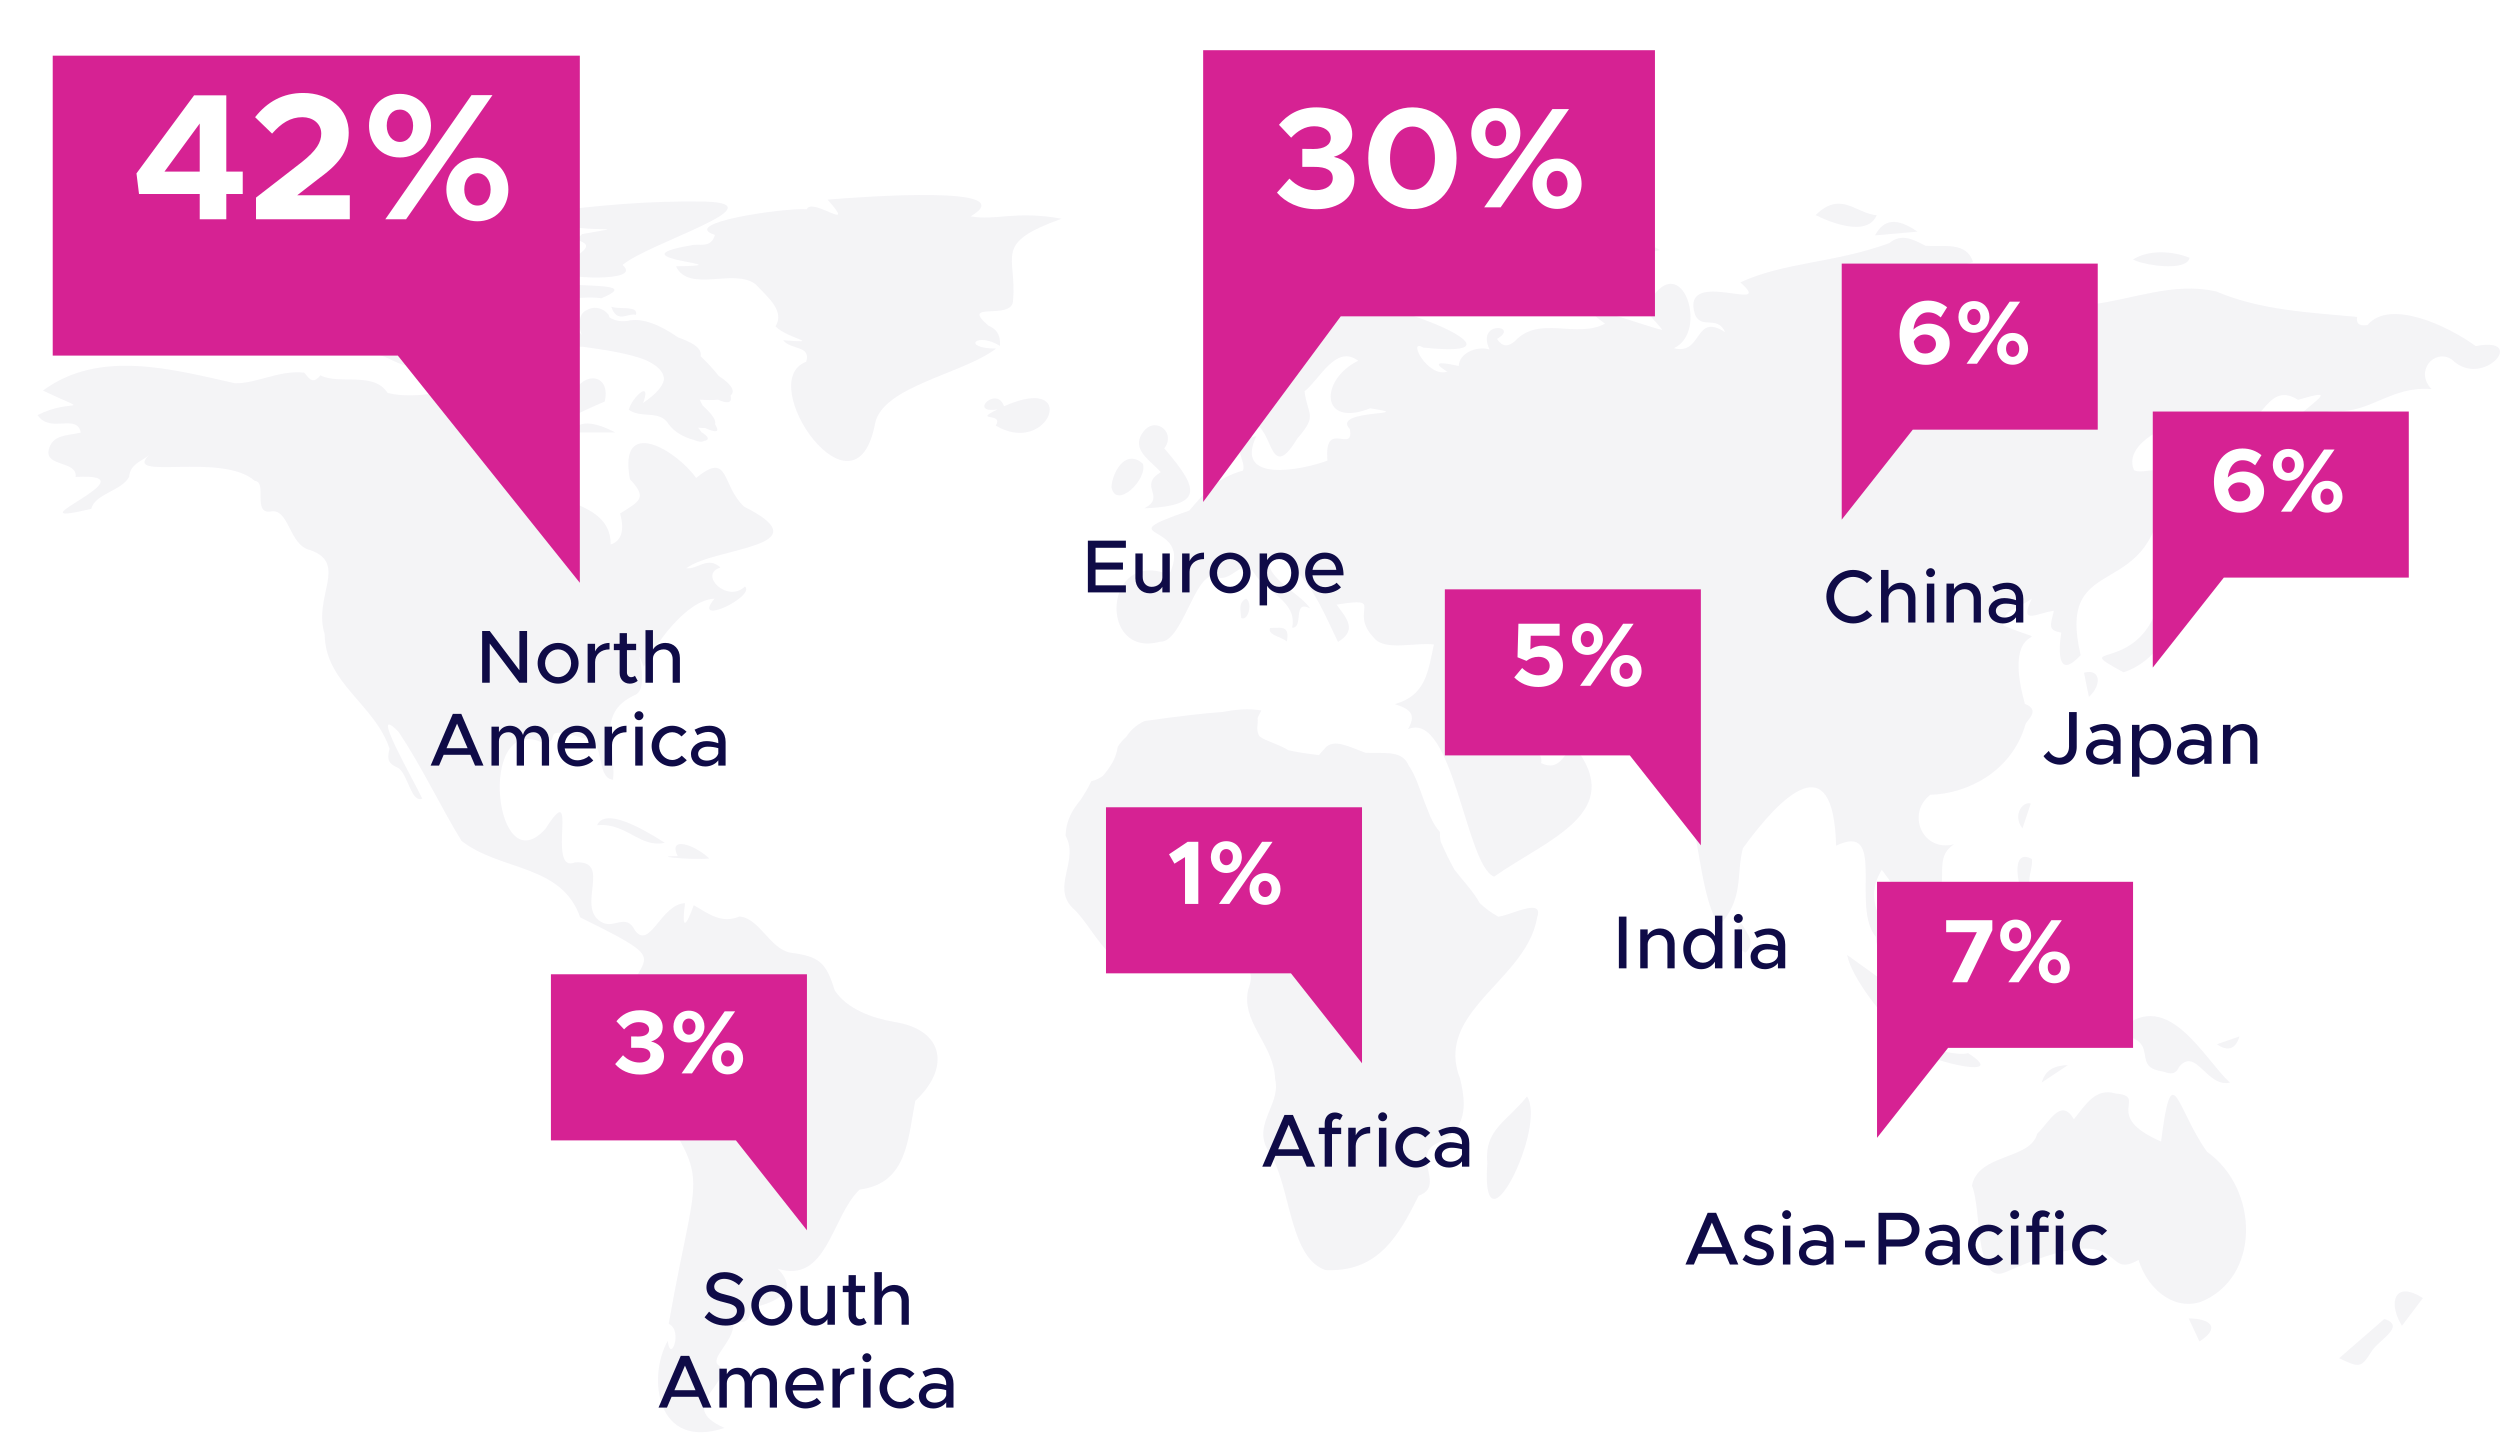 <svg width="332" height="191" viewBox="0 0 332 191" fill="none" xmlns="http://www.w3.org/2000/svg">
<g opacity="0.05" clip-path="url(#clip0_4790_627)">
<path d="M164.831 82.059C165.359 82.34 165.786 81.653 165.893 80.913C165.897 80.886 165.897 80.861 165.9 80.834C165.907 80.778 165.914 80.719 165.918 80.664C165.918 80.615 165.918 80.566 165.918 80.518C165.918 80.483 165.918 80.448 165.918 80.417C165.893 80.015 165.751 79.657 165.459 79.501C164.862 79.831 164.72 80.285 164.72 80.799C164.72 81.198 164.807 81.628 164.831 82.059Z" fill="#0F0B47"/>
<path d="M171.637 30.766C171.064 30.981 170.495 31.197 169.755 31.474C170.477 32.55 171.141 32.88 171.766 32.831C172.144 32.803 172.512 32.633 172.874 32.408C174.03 31.683 175.12 30.36 176.332 31.145C177.232 32.512 178.145 32.342 179.36 31.662C176.579 29.461 173.252 28.889 170.953 28.989C169.467 29.055 168.411 29.402 168.213 29.774C167.984 30.204 168.904 30.666 171.634 30.763L171.637 30.766Z" fill="#0F0B47"/>
<path d="M203.429 120.564C203.409 120.564 203.388 120.564 203.363 120.564C203.339 120.564 203.318 120.564 203.294 120.567C203.141 120.574 202.978 120.602 202.797 120.64C201.801 120.838 200.512 121.362 199.623 121.608C199.401 121.664 199.182 121.709 198.971 121.737C198.068 121.251 197.255 120.64 196.509 119.939C195.637 118.343 194.286 116.982 193.164 115.514C192.491 114.327 191.886 113.061 191.317 111.759C191.244 111.353 191.206 110.93 191.216 110.486C190.72 109.951 190.313 109.247 189.949 108.455C189.674 107.772 189.407 107.088 189.136 106.411C188.515 104.687 187.931 102.889 187.07 101.66C187.028 101.574 186.983 101.483 186.941 101.4C186.021 99.603 183.618 100.085 181.347 99.974C179.208 99.217 177.055 97.961 175.895 99.432C175.628 99.7 175.398 100.008 175.159 100.279C173.495 100.092 172.158 99.873 171.096 99.63C169.603 98.731 168.092 98.433 167.286 97.808C166.665 96.916 167.154 96.014 166.998 95.376C167.127 95.07 167.293 94.73 167.509 94.352C165.786 94.053 164.033 94.234 162.282 94.563C160.046 94.709 156.778 95.081 152.007 95.754C150.861 96.271 150.128 97.01 149.59 97.829C149.156 98.225 148.767 98.648 148.437 99.186C148.229 100.706 147.433 101.921 146.451 103.052C146.034 103.354 145.537 103.597 144.912 103.76C144.561 104.572 144.054 105.374 143.537 106.186C142.412 107.525 141.537 109.021 141.519 111.01C143.318 114.206 139.714 117.701 142.336 120.456C142.374 120.498 142.408 120.539 142.45 120.578C144.1 122.011 145.645 125.103 147.59 126.814C148.069 127.237 148.572 127.577 149.111 127.782C150.014 128.129 151.007 128.108 152.128 127.498C154.028 128.206 156.33 126.967 158.334 126.415C159.845 125.998 161.185 125.967 162.057 127.456C162.998 128.271 164.321 128.258 165.203 128.56C166.012 128.837 166.446 129.385 165.876 131.083C165.845 131.173 165.814 131.263 165.779 131.357C165.717 131.617 165.675 131.87 165.647 132.12C165.238 136.076 169.235 139.016 169.332 143.267C169.717 144.77 169.144 146.137 168.585 147.504C167.856 149.288 167.158 151.072 168.651 153.168C168.783 153.373 168.905 153.592 169.023 153.817C170.29 156.24 170.887 159.807 171.846 162.868C172.606 165.301 173.603 167.407 175.346 168.358C175.565 168.48 175.794 168.587 176.041 168.667C176.19 168.674 176.333 168.674 176.478 168.674C179.812 168.733 182.132 167.56 183.945 165.738C185.695 163.989 186.969 161.636 188.209 159.165C188.275 159.037 188.337 158.912 188.403 158.783C189.522 158.384 189.852 157.732 189.879 156.972C189.879 156.951 189.879 156.93 189.879 156.909C189.879 156.899 189.879 156.885 189.879 156.875C189.879 155.153 188.421 152.922 190.855 151.825C190.904 151.804 190.945 151.78 190.991 151.759C192.883 150.857 193.831 149.642 194.192 148.195C194.557 146.772 194.349 145.12 193.908 143.295C193.901 143.271 193.897 143.246 193.89 143.222C193.758 142.885 193.651 142.556 193.56 142.229C192.602 138.724 194.137 135.958 196.318 133.321C199.259 129.767 203.37 126.446 204.121 121.858V121.851C204.485 120.859 204.114 120.546 203.426 120.56L203.429 120.564Z" fill="#0F0B47"/>
<path d="M293.096 152.963C288.988 147.219 288.474 139.969 286.992 151.602C278.966 148.101 285.436 145.605 280.953 145.224C278.234 144.394 276.91 146.83 275.407 148.639C273.688 145.644 272.08 149.145 270.549 150.551C269.621 154.084 262.732 153.147 261.874 157.45C263.197 160.487 262.173 170.637 266.284 168.965C283.293 161.351 278.796 170.301 283.998 167.306C285.075 170.856 288.325 174.032 292.169 172.924C300.267 169.763 300.024 157.866 293.1 152.966L293.096 152.963Z" fill="#0F0B47"/>
<path d="M231.273 122.646C230.873 122.878 230.658 123.388 230.609 123.964C230.585 124.263 230.606 124.582 230.669 124.891C230.818 125.595 231.2 126.251 231.804 126.522C232.433 125.911 232.551 125.352 232.422 124.804C232.256 124.096 231.683 123.409 231.273 122.646Z" fill="#0F0B47"/>
<path d="M79.853 39.609C80.329 39.411 80.694 39.237 80.964 39.085C83.913 37.443 75.752 38.314 71.988 37.263C71.918 37.242 71.849 37.221 71.779 37.2H71.772C71.283 37.044 70.88 36.853 70.606 36.61C70.96 41.222 76.533 39.053 79.85 39.605L79.853 39.609Z" fill="#0F0B47"/>
<path d="M170.974 84.429C170.974 84.36 170.974 84.29 170.967 84.231C170.967 84.21 170.96 84.193 170.957 84.169C170.95 84.113 170.943 84.054 170.929 84.006C170.929 83.999 170.925 83.995 170.922 83.992C170.905 83.929 170.887 83.874 170.863 83.825C170.846 83.787 170.821 83.756 170.8 83.725C170.79 83.711 170.783 83.693 170.773 83.679C170.429 83.249 169.665 83.371 168.668 83.398C168.495 83.811 168.769 84.082 169.186 84.311C169.717 84.603 170.491 84.825 170.894 85.189C170.936 84.95 170.957 84.745 170.967 84.564C170.967 84.543 170.971 84.519 170.971 84.502C170.971 84.478 170.971 84.457 170.971 84.433L170.974 84.429Z" fill="#0F0B47"/>
<path d="M68.174 39.165C68.719 39.301 69.466 39.308 70.178 39.606C69.556 37.382 68.945 38.083 67.372 38.43C67.448 38.881 67.751 39.061 68.174 39.165Z" fill="#0F0B47"/>
<path d="M83.482 40.955C83.163 40.924 82.798 40.917 82.44 40.906C81.965 40.892 81.503 40.861 81.18 40.736C81.683 42.194 82.433 42.121 83.176 41.941C83.249 41.923 83.326 41.902 83.399 41.885C83.472 41.868 83.548 41.847 83.621 41.833C83.663 41.823 83.704 41.816 83.746 41.809C83.812 41.795 83.878 41.784 83.944 41.778C84.121 41.757 84.295 41.764 84.454 41.816C84.618 41.205 84.138 41.024 83.479 40.958L83.482 40.955Z" fill="#0F0B47"/>
<path d="M118.763 135.712C115.826 135.216 112.44 133.99 110.842 131.506C109.707 127.813 108.807 127.015 105.008 126.526C102.199 126.019 100.928 121.962 98.192 121.712C95.855 122.719 94.115 121.369 92.132 120.213C90.989 123.413 90.51 123.34 90.969 119.949C87.788 120.05 86.294 126.231 84.322 123.562C83.117 121.15 81.516 123.475 79.842 122.434C76.418 120.466 81.384 114.206 76.373 114.528C72.432 116.16 77.054 102.785 72.47 110.031C65.677 117.725 63.271 94.678 71.987 98.596C75.04 98.624 71.102 96.09 77.495 98.03C80.551 97.867 78.984 103.357 81.412 103.538C81.874 99.307 78.995 94.806 84.232 92.335C86.683 91.513 83.791 84.319 85.496 88.546C87.02 85.609 91.094 79.679 94.889 79.498C91.729 83.326 100.379 79.207 98.928 77.881C96.664 80.168 92.656 76.309 95.677 75.361C93.951 73.8 92.639 75.667 91.135 75.466C94.788 72.654 109.582 72.703 98.834 67.296C95.74 64.468 96.938 59.814 92.444 63.472C89.784 59.724 82.075 55.198 83.659 63.635C86.041 66.172 84.93 66.55 82.356 68.192C82.965 70.45 82.545 71.824 81.096 72.314C81.165 64.968 68.181 67.369 69.202 61.091C72.689 56.396 76.873 54.841 80.311 53.317C81.183 49.365 77.068 49.344 76.088 52.62C73.685 54.258 75.508 48.813 73.071 51.384C64.809 42.743 71.025 51.194 67.73 52.873C62.139 50.18 56.846 53.505 51.478 52.183C49.592 49.278 45.067 51.152 42.553 49.847C41.369 51.336 40.831 49.837 40.372 49.489C37.025 49.136 34.101 50.954 31.198 50.898C22.759 49.014 13.206 46.356 5.705 51.867C12.529 55.129 9.636 52.769 4.993 55.122C6.657 57.628 10.223 54.827 10.733 57.451C9.021 57.874 6.92 57.648 6.462 59.797C6.035 62.014 10.306 61.164 10.046 63.34C21.019 62.708 0.302 70.378 12.123 67.574C12.567 65.596 16.21 65.148 17.144 63.326C17.276 61.629 18.766 61.285 19.773 60.449C16.272 63.899 29.524 60.008 33.844 63.864C35.521 63.999 33.531 68.209 35.879 67.931C38.431 67.376 38.327 72.418 41.199 73.05C46.286 74.837 41.553 79.234 43.116 84.207C43.171 90.742 49.787 93.532 51.735 99.425C51.37 100.9 51.547 101.376 52.877 101.979C54.193 102.805 54.582 106.654 56.072 106.061C55.134 103.965 48.707 92.866 52.947 97.204C56.072 101.896 58.635 107.359 61.298 111.672C66.49 115.719 74.571 114.709 77.05 121.82C92.368 129.413 82.207 125.137 82.405 139.082C94.993 159.158 93.129 151.183 88.805 175.809C90.739 176.649 89.041 181.181 88.673 178.075C85.968 182.889 87.114 192.658 96.212 189.628C89.607 186.761 97.275 183.78 95.563 181.424C93.837 180.407 98.07 177.839 97.268 175.295C98.931 176.048 99.681 175.215 99.726 173.744C102.803 172.949 106.387 171.676 103.282 168.493C109.867 170.523 110.391 161.563 114.155 157.974C120.548 157.148 120.545 151.193 121.552 146.185C126.216 141.868 125.417 136.732 118.763 135.719V135.712Z" fill="#0F0B47"/>
<path d="M128.896 28.736C135.939 24.578 114.992 26.095 109.908 26.511C113.992 31.12 107.859 26.122 107.137 27.792C104.119 27.577 90.041 29.628 94.948 31.193C94.378 33.129 92.774 32.244 91.704 32.598C80.96 34.438 99.719 35.225 89.773 35.368C91.482 38.942 97.465 35.562 100.33 37.738C102.112 39.602 104.216 41.312 102.99 43.356C104.727 45.057 109.456 45.609 104.004 45.185C105.098 46.525 107.724 45.834 107.071 48.042C100.028 50.665 113.599 70.218 116.214 56.214C117.259 51.273 127.844 49.669 132.282 46.292C127.629 46.272 129.591 43.988 132.803 45.928C132.883 44.29 132.223 43.679 131.233 43.225C127.441 39.942 134.15 42.548 134.522 40.074C135.105 33.816 131.706 32.386 140.974 29.044C134.775 27.938 132.303 29.346 128.9 28.732L128.896 28.736Z" fill="#0F0B47"/>
<path d="M90 44.78C87.701 43.173 85.249 42.129 83.318 42.621C82.617 42.691 81.922 42.715 80.957 42.177C80.901 42.063 80.849 41.931 80.804 41.782C80.363 41.244 79.818 40.966 79.28 40.897H79.269C78.828 40.841 78.391 40.928 78.012 41.136C77.446 41.376 77.123 41.789 77.026 42.396C76.866 42.965 76.911 43.669 77.279 44.464C77.262 44.454 77.251 44.44 77.234 44.43C76.637 43.989 76.474 42.93 76.331 42.011C76.432 41.57 76.616 41.115 76.824 40.643C76.515 40.616 76.231 40.609 75.97 40.626C75.776 40.341 75.474 40.331 74.935 40.831C74.012 41.171 73.553 41.882 73.435 42.673C73.348 42.795 73.265 42.913 73.175 43.048C73.116 43.35 73.272 43.621 73.491 43.871C73.609 44.398 73.845 44.895 74.161 45.28C74.039 45.356 73.873 45.429 73.636 45.505C73.904 45.554 74.206 45.603 74.529 45.651C74.845 45.904 75.206 46.054 75.592 46.047C76.133 46.016 76.765 46.019 77.45 46.054C80.217 46.432 83.481 46.928 85.683 47.785C87.232 48.483 88.256 49.382 88.162 50.475C87.989 51.318 87.148 52.321 85.391 53.526C85.43 53.425 85.464 53.328 85.496 53.241C85.933 51.96 85.631 51.77 85.141 52.092C84.561 52.471 83.718 53.56 83.509 54.424C83.6 54.487 83.69 54.539 83.784 54.591C84.794 55.139 85.992 54.986 87.037 55.181C87.722 55.309 88.336 55.587 88.784 56.316H88.791C89.576 57.43 90.937 58.103 92.069 58.391C92.778 58.686 93.274 58.742 93.465 58.547C94.16 58.481 94.288 58.086 93.167 57.409C93.042 57.225 92.882 57.017 92.687 56.788C93.049 56.829 93.365 56.847 93.642 56.843C95.448 57.648 95.483 57.221 94.959 56.337C95.139 55.851 94.604 55.021 93.34 53.89C93.17 53.602 93.024 53.324 92.924 53.067C93.844 53.147 94.667 53.147 95.344 53.074C96.799 53.723 97.25 53.397 97.007 52.536C97.639 52.005 97.292 51.124 95.452 49.937C94.792 49.101 93.969 48.188 93.042 47.303C93.274 46.113 91.656 45.398 90 44.787V44.78Z" fill="#0F0B47"/>
<path d="M202.783 145.616C200.047 149.024 197.092 150.013 197.515 154.473C197.345 156.944 197.515 158.314 197.897 158.887C198.536 159.859 199.762 158.53 200.884 156.357C201.745 154.691 202.547 152.529 202.974 150.53C203.412 148.483 203.46 146.609 202.783 145.616Z" fill="#0F0B47"/>
<path d="M266.415 127.903C265.457 125.7 262.081 127.23 259.925 129.701C258.248 131.62 257.307 134.105 258.81 135.844C260.519 135.479 262.821 137.267 263.953 136.625C264.269 136.444 264.495 136.076 264.592 135.417C265.401 134.428 265.634 133.442 265.693 132.481C265.693 132.47 265.693 132.46 265.693 132.45C265.693 132.439 265.693 132.429 265.693 132.418C265.766 131.065 265.509 129.757 266.026 128.566C266.124 128.341 266.249 128.119 266.412 127.903H266.415Z" fill="#0F0B47"/>
<path d="M284.418 34.883C284.418 34.883 284.446 34.89 284.46 34.893C286.651 35.476 290.495 35.754 290.766 34.237C288.627 33.363 285.422 33.096 283.269 34.459C283.47 34.574 283.762 34.685 284.109 34.792C284.206 34.824 284.31 34.852 284.418 34.883Z" fill="#0F0B47"/>
<path d="M277.254 91.779C277.302 92.033 277.355 92.286 277.407 92.546C277.636 92.338 277.83 92.12 277.99 91.897C278.129 91.71 278.24 91.519 278.33 91.335C278.337 91.318 278.348 91.304 278.355 91.287C278.396 91.196 278.431 91.106 278.459 91.016C278.462 91.002 278.473 90.988 278.476 90.971C278.507 90.87 278.532 90.773 278.549 90.679V90.669C278.563 90.61 278.566 90.554 278.57 90.495C278.57 90.457 278.58 90.419 278.58 90.381C278.58 90.364 278.58 90.346 278.58 90.329C278.573 89.531 277.976 89.01 276.761 89.34C276.948 90.277 277.098 91.023 277.247 91.779H277.254Z" fill="#0F0B47"/>
<path d="M268.1 109.073C268.176 109.361 268.322 109.652 268.537 109.933C268.555 109.954 268.565 109.975 268.583 109.996C268.847 109.204 269.076 108.514 269.294 107.858C269.426 107.466 269.551 107.084 269.68 106.706C269.322 106.609 268.965 106.727 268.669 106.98C268.659 106.987 268.649 106.994 268.638 107.004C268.621 107.022 268.607 107.039 268.59 107.056C268.201 107.441 267.954 108.077 268.041 108.76C268.051 108.833 268.069 108.906 268.083 108.979C268.089 109.01 268.093 109.038 268.1 109.066V109.073Z" fill="#0F0B47"/>
<path d="M316.63 175.167C314.561 176.968 312.637 178.637 310.644 180.369C311.171 180.619 311.602 180.82 311.963 180.969C312.206 181.066 312.418 181.143 312.606 181.188C312.699 181.212 312.79 181.229 312.873 181.24C313.72 181.347 314.113 180.775 315.064 179.282C315.113 179.213 315.172 179.144 315.231 179.071C315.661 178.564 316.328 178.019 316.87 177.492C317.228 177.145 317.53 176.805 317.672 176.485C317.905 175.965 317.71 175.5 316.627 175.163L316.63 175.167Z" fill="#0F0B47"/>
<path d="M321.05 171.977C320.853 171.876 320.662 171.79 320.484 171.724C319.366 171.304 318.627 171.515 318.269 172.105C318.262 172.119 318.252 172.13 318.245 172.144C318.238 172.157 318.231 172.175 318.224 172.189C317.845 172.917 317.984 174.149 318.651 175.479C318.748 175.673 318.856 175.871 318.974 176.065C319.929 174.802 320.859 173.57 321.759 172.383C321.523 172.234 321.301 172.105 321.089 171.994C321.075 171.987 321.064 171.984 321.05 171.977Z" fill="#0F0B47"/>
<path d="M328.774 45.966C325.087 43.266 317.346 39.64 314.401 43.173C313.759 43.249 312.828 43.315 313.03 42.09C306.72 41.493 300.264 41.236 294.284 38.699C288.627 37.433 283.339 39.737 277.73 40.445C275.824 40.306 276.654 38.495 276.122 37.363C274.174 37.415 272.278 35.944 270.222 37.731C265.145 36.51 249.029 38.39 262.017 34.806C261.169 32.043 258.103 32.817 255.721 32.644C254.148 31.866 252.571 30.894 250.883 32.296C243.521 34.969 237.083 34.774 231.124 37.499C236.017 41.875 223.123 35.312 225.085 41.736C225.943 43.832 228.034 41.757 229.11 44.127C224.971 41.413 226.127 47.257 222.276 46.244C226.978 44.127 223.394 33.011 219.105 39.938C218.018 41.493 219.831 42.413 220.748 43.822C217.98 43.214 207.774 39.151 213.15 42.989C209.316 45.022 204.437 41.823 201.197 45.29C200.273 46.098 199.513 46.091 198.797 45.005C201.916 43.228 195.939 42.489 197.822 46.411C196.019 45.897 193.783 46.941 193.724 48.604C192.3 48.302 189.519 47.719 192.203 49.353C189.602 50.231 186.806 44.831 188.987 46.15C204.461 47.802 184.233 39.64 180.827 40.75C177.375 40.112 173.749 42.663 170.28 43.263C171.923 46.966 163.477 49.753 161.453 52.761C160.984 54.913 163.144 59.196 165.693 56.357C169.207 55.274 168.231 64.956 172.287 58.224C175.041 55.083 173.635 55.205 173.242 51.956C175.253 50.415 177.396 45.657 180.368 47.906C175.253 50.422 175.267 56.874 181.955 54.222C188.8 55.253 176.659 54.292 179.26 56.978C179.868 60.403 175.77 55.527 176.295 61.174C172.881 62.437 163.845 64.228 166.828 57.936C162.738 58.571 165.714 61.292 165.047 62.506C161.654 63.426 160.043 65.349 157.939 67.806C146.468 71.783 158.8 69.086 155.261 76.322C146.555 72.72 145.798 87.486 154.046 85.217C156.98 85.356 158.574 76.305 161.224 76.457C163.415 77.859 165.026 73.684 166.537 76.079C168.086 78.651 172.357 79.858 171.596 83.36C173.208 83.381 171.576 79.581 173.965 80.781C172.701 78.72 166.537 75.996 169.252 73.532C173.871 76.284 175.527 80.778 177.687 85.244C180.271 83.686 178.875 82.163 177.493 80.292C184.247 79.202 178.934 81.073 182.497 84.741C183.924 86.501 188.126 85.255 190.425 85.588C189.623 89.263 189.373 92.31 185.244 93.514C187.591 94.229 187.991 95.087 186.987 96.829C192.946 94.299 194.703 115.097 198.419 116.409C205.538 111.439 216.084 107.896 209.045 99.074C207.621 100.053 207.153 102.555 204.652 101.333C205.184 99.32 200.197 97.203 202.048 93.924C204.694 94.753 205.482 99.921 209.132 98.075C213.33 102.499 218.609 97.592 221.227 103.738C220.317 104.519 221.238 105.394 221.918 105.678C226.012 105.522 224.95 117.807 228.315 122.94C231.624 119.234 230.52 116.429 231.447 112.654C236.548 105.609 243.508 98.793 243.834 112.307C250.64 109.027 245.747 120.476 249.133 124.425C249.095 127.417 253.762 134.951 252.568 128.43C251.741 123.87 246.761 120.594 249.901 115.499C252.752 119.286 254.457 122.891 257.818 117.537C258.138 115.68 257.322 113.528 259.478 112.126C255.273 113.199 253.127 108.021 256.349 105.543C261.242 105.428 267.229 102.451 268.997 96.128C269.302 95.552 270.969 94.254 268.906 93.483C265.375 80.865 274.605 86.553 266.055 83.079C265.635 81.129 268.444 80.552 269.827 79.508C268.118 83.044 270.354 81.469 272.757 81.101C272.299 83.048 271.903 83.683 273.733 84.005C273.32 86.757 273.33 90.228 276.307 87.007C272.865 72.449 286.582 80.816 287.238 64.044C287.242 61.254 284.887 63.127 283.394 62.451C281.474 57.95 291.916 54.365 296.187 55.35C300.316 58.724 300.535 50.127 305.178 53.095C315.592 50.027 295.111 58.175 301.716 66.969C309.199 60.129 305.598 54.681 310.005 54.576C314.839 54.923 317.506 51.203 322.913 51.672C320.628 49.343 323.239 46.227 325.587 47.719C329.663 51.824 335.845 44.578 328.768 45.966H328.774Z" fill="#0F0B47"/>
<path d="M270.572 124.238C270.364 124.363 270.204 124.478 270.121 124.578C269.944 124.787 270.111 124.925 270.899 124.929C272.708 128.333 274.865 124.714 273.225 122.885C272.691 123.221 271.326 123.791 270.576 124.242L270.572 124.238Z" fill="#0F0B47"/>
<path d="M52.46 48.011C53.557 48.521 54.62 48.899 55.94 48.306C56.27 48.212 56.589 48.139 56.895 48.084C59.895 47.532 61.784 48.497 63.545 46.619C61.826 45.259 60.84 44.464 60.333 43.767C60.315 43.742 60.301 43.718 60.284 43.694C60.267 43.669 60.249 43.642 60.232 43.617C59.697 42.784 59.843 42.042 60.211 40.57C60.124 40.595 60.041 40.619 59.958 40.643C57.947 41.212 56.568 41.389 57.558 43.638C56.058 42.555 53.7 41.639 51.606 41.646C50.067 41.65 48.675 42.153 47.866 43.454C47.859 43.461 47.855 43.472 47.848 43.478C47.842 43.489 47.838 43.499 47.831 43.51C47.776 43.6 47.723 43.694 47.675 43.794C48.286 43.961 48.922 44.062 49.182 44.221H49.189C49.435 44.381 49.31 44.596 48.442 44.981C48.435 44.981 48.428 44.988 48.421 44.992C48.421 44.992 48.446 45.002 48.46 45.005C50.158 45.672 51.314 45.752 51.839 45.738C51.936 45.738 52.012 45.731 52.064 45.724C51.779 45.783 50.859 46.036 49.22 46.932C50.463 46.994 51.474 47.56 52.46 48.018V48.011Z" fill="#0F0B47"/>
<path d="M277.917 133.574C277.889 133.528 277.907 133.56 277.976 133.695L277.986 133.688C278.094 133.868 278.306 134.212 278.594 134.622C279.157 135.437 280.018 136.523 280.98 137.148C281.504 137.492 282.056 137.693 282.598 137.634C282.605 137.634 282.612 137.634 282.619 137.634C283.345 137.835 283.817 138.106 284.133 138.418C284.699 138.973 284.765 139.657 284.876 140.299C284.952 140.74 285.053 141.16 285.348 141.503C285.609 141.805 286.026 142.048 286.703 142.197C286.873 142.236 287.05 142.267 287.255 142.295C287.599 142.399 287.956 142.538 288.297 142.538C288.703 142.538 289.081 142.35 289.387 141.677C290.724 140.067 291.769 141.361 293.044 142.527C293.901 143.311 294.856 144.033 296.072 143.783C296.093 143.78 296.114 143.777 296.138 143.773C292.769 140.743 287.974 131.141 281.782 136.568C281.178 135.687 280.938 134.726 280.605 134.056C280.445 133.737 280.261 133.483 280.007 133.341C279.594 133.112 278.993 133.171 277.993 133.695C277.938 133.601 277.913 133.56 277.92 133.58L277.917 133.574Z" fill="#0F0B47"/>
<path d="M151.424 59.633C151.584 60.011 151.841 60.369 152.15 60.712C152.754 61.389 153.549 62.028 154.16 62.701C151.056 64.557 154.952 65.907 151.997 67.5C152.087 67.497 152.171 67.49 152.257 67.487C154.674 67.372 156.247 67.063 157.133 66.543C157.182 66.515 157.22 66.484 157.265 66.456C157.303 66.428 157.348 66.404 157.386 66.376C158.296 65.689 158.22 64.686 157.47 63.343C157.456 63.315 157.442 63.291 157.428 63.263C157.428 63.256 157.421 63.253 157.418 63.246C156.824 62.211 155.841 60.979 154.608 59.539C155.018 59.019 155.147 58.488 155.088 58.012C155.018 57.464 154.695 56.999 154.254 56.728C153.553 56.294 152.553 56.35 151.809 57.37C151.74 57.464 151.681 57.554 151.625 57.648C151.177 58.387 151.174 59.036 151.427 59.633H151.424Z" fill="#0F0B47"/>
<path d="M249.293 129.705C247.883 128.65 246.445 127.674 245.303 126.824C245.341 127.026 245.397 127.237 245.466 127.459C246.536 130.857 251.217 136.58 254.12 138.669H254.123C256.193 135.549 252.838 132.366 249.293 129.708V129.705Z" fill="#0F0B47"/>
<path d="M206.6 40.466C207.385 40.691 208.521 40.816 210.07 40.809C207.021 38.446 209.389 36.603 212.705 35.309L212.73 35.298C212.789 35.274 212.851 35.253 212.914 35.229C212.948 35.215 212.983 35.201 213.021 35.187C213.066 35.17 213.115 35.153 213.16 35.135C213.212 35.118 213.261 35.097 213.313 35.08C213.337 35.069 213.365 35.062 213.393 35.052C213.761 34.92 214.132 34.795 214.511 34.677L214.539 34.67C214.629 34.643 214.723 34.615 214.813 34.584C214.827 34.58 214.841 34.577 214.855 34.573C214.942 34.545 215.028 34.521 215.119 34.493C215.195 34.472 215.271 34.448 215.344 34.427C215.369 34.42 215.393 34.413 215.417 34.407C217.428 33.827 219.369 33.431 220.401 33.22C219.098 32.106 216.015 32.546 212.959 33.64C211.597 34.126 210.24 34.743 209.049 35.413C205.659 37.311 203.614 39.609 206.607 40.466H206.6Z" fill="#0F0B47"/>
<path d="M137.842 52.907C136.863 52.779 135.39 53.043 133.324 53.956C133.119 53.338 132.772 53.039 132.4 52.946C132.036 52.855 131.647 52.956 131.334 53.14C130.772 53.473 130.459 54.074 130.997 54.323C131.261 54.448 131.727 54.483 132.473 54.365C131.938 54.629 131.591 54.82 131.383 54.959H131.379L131.372 54.969C130.278 55.712 133.23 54.976 132.234 56.517C133.904 57.509 135.408 57.648 136.602 57.339C136.623 57.332 136.644 57.325 136.665 57.322C136.724 57.304 136.779 57.291 136.835 57.273C138.252 56.822 139.182 55.732 139.366 54.75C139.533 53.865 139.092 53.071 137.842 52.907Z" fill="#0F0B47"/>
<path d="M284.591 84.162C284.532 84.231 284.469 84.301 284.41 84.367C282.452 86.484 280.156 86.786 279.403 87.136C279.205 87.227 279.115 87.32 279.163 87.452C279.268 87.747 280.084 88.229 281.99 89.278C286.147 87.997 289.894 82.916 286.925 79.349C286.876 79.543 286.827 79.73 286.772 79.914C286.237 81.785 285.47 83.138 284.622 84.127C284.612 84.138 284.601 84.148 284.591 84.162Z" fill="#0F0B47"/>
<path d="M45.466 44.096C45.581 44.044 45.699 43.985 45.814 43.922C47.262 43.145 48.731 41.645 50.273 40.879C48.7 39.827 46.088 39.254 44.209 39.917C44.154 39.938 44.098 39.962 44.043 39.983C44.001 40.001 43.959 40.014 43.918 40.032C43.907 40.035 43.897 40.042 43.883 40.049C42.768 40.556 41.98 41.562 41.952 43.256C43.126 44.606 44.289 44.623 45.459 44.092L45.466 44.096Z" fill="#0F0B47"/>
<path d="M69.254 32.415C70.994 34.067 74.515 35.278 76.547 31.836C79.356 32.679 77.182 33.45 73.623 36.045C74.446 36.951 85.503 37.576 82.666 35.188C85.992 32.322 103.418 27.137 93.757 26.776C86.319 26.637 79.2 27.269 71.796 28.265C74.731 31.794 86.319 29.504 77.293 31.09C76.797 31.697 76.095 31.742 75.321 31.544C73.147 30.76 70.404 28.768 68.727 29.892C68.525 29.986 68.386 30.114 68.31 30.267C68.015 30.607 67.768 31.083 67.584 31.739C68.185 31.905 68.737 32.148 69.254 32.415Z" fill="#0F0B47"/>
<path d="M48.946 38.786C49.255 38.786 49.856 38.807 50.62 38.835C52.641 38.911 55.78 39.019 57.611 38.779C59.576 38.522 60.034 37.866 55.975 36.336C56.023 37.165 55.867 37.582 55.572 37.748C55.173 37.974 54.52 37.742 53.763 37.443C52.093 36.787 49.932 35.815 48.946 38.783V38.786Z" fill="#0F0B47"/>
<path d="M242.879 29.337C242.903 29.347 242.927 29.354 242.955 29.365L242.969 29.372C243.896 29.715 245.014 30.038 246.063 30.107C246.08 30.107 246.098 30.107 246.115 30.107C246.202 30.114 246.292 30.118 246.379 30.118C246.41 30.118 246.438 30.118 246.469 30.118C246.542 30.118 246.615 30.118 246.688 30.118C246.726 30.118 246.765 30.111 246.803 30.111C246.865 30.107 246.928 30.104 246.99 30.097H247.001C247.983 29.993 248.813 29.566 249.227 28.58C249.14 28.573 249.053 28.567 248.97 28.553C248.952 28.553 248.938 28.546 248.921 28.546C248.852 28.535 248.786 28.525 248.72 28.511C248.018 28.372 247.362 28.074 246.709 27.782C245.726 27.341 244.757 26.918 243.67 27.092C242.896 27.213 242.063 27.633 241.125 28.563C241.441 28.726 242.087 29.035 242.889 29.337H242.879Z" fill="#0F0B47"/>
<path d="M266.943 134.146C266.929 134.191 266.919 134.24 266.908 134.285C266.901 134.316 266.891 134.348 266.884 134.379C266.655 135.43 266.919 136.839 268.079 138.696C268.075 138.207 268.079 137.801 268.099 137.471C268.155 136.461 268.318 136.163 268.613 136.326C268.992 136.537 269.589 137.52 270.454 138.741C270.662 138.283 270.596 137.821 270.423 137.36C269.968 136.135 268.78 134.91 270.013 133.772C270.19 133.608 270.412 133.449 270.697 133.293C270.086 133.494 269.461 133.81 268.971 133.883C268.593 133.942 268.294 133.851 268.162 133.445C268.093 133.237 268.068 132.942 268.093 132.546C268.11 132.533 268.127 132.522 268.145 132.508C270.822 132.196 271.683 131.842 271.6 131.662C271.562 131.568 271.266 131.519 270.843 131.55C270.117 131.599 269.013 131.866 268.145 132.508C268.127 132.508 268.11 132.512 268.093 132.515C268.093 132.526 268.093 132.536 268.093 132.546C267.579 132.939 267.151 133.463 266.943 134.15V134.146Z" fill="#0F0B47"/>
<path d="M151.778 61.591C151.67 61.494 151.562 61.41 151.455 61.334C151.406 61.3 151.361 61.265 151.312 61.237C150.458 60.703 149.704 60.89 149.104 61.4C148.163 62.205 147.604 63.812 147.617 64.725C148.194 67.681 152.431 63.715 151.774 61.587L151.778 61.591Z" fill="#0F0B47"/>
<path d="M67.07 43.826C67.587 43.604 67.56 42.979 66.379 41.671C66.428 41.584 66.455 41.501 66.476 41.421C66.733 40.48 65.282 40.13 64.212 40.314C64.143 40.324 64.077 40.338 64.014 40.355C63.111 40.581 62.622 41.223 64.045 42.236C63.524 42.16 63.129 42.122 62.84 42.118C62.84 42.118 62.833 42.118 62.83 42.118C62.757 42.118 62.694 42.118 62.636 42.122C61.743 42.167 62.295 42.639 63.295 43.087C64.497 43.628 66.337 44.138 67.073 43.822L67.07 43.826Z" fill="#0F0B47"/>
<path d="M254.79 139.671C255.977 140.39 258.87 141.282 260.888 141.601C260.912 141.604 260.933 141.608 260.957 141.611C263.023 141.927 264.114 141.622 261.363 139.862C260.915 139.97 260.426 139.973 259.908 139.925C258.349 139.779 256.505 139.168 254.63 139.571C254.678 139.605 254.731 139.637 254.786 139.671H254.79Z" fill="#0F0B47"/>
<path d="M289.582 68.83C289.714 68.761 289.863 68.698 290.033 68.639C289.755 65.235 289.38 63.593 289.012 63.083C287.887 61.511 286.838 70.565 288.825 72.037C288.953 72.134 289.099 72.196 289.255 72.224C288.588 70.17 288.654 69.316 289.582 68.83Z" fill="#0F0B47"/>
<path d="M288.005 74.788C287.061 75.212 286.481 76.683 286.203 78.682C286.613 78.359 287.005 78.186 287.401 78.078C287.821 77.96 288.245 77.915 288.686 77.835C289.179 77.749 289.693 77.624 290.256 77.315C290.613 77.121 290.988 76.85 291.391 76.472C290.047 74.965 288.988 74.48 288.176 74.726C288.13 74.74 288.085 74.757 288.04 74.775C288.03 74.778 288.016 74.781 288.005 74.788Z" fill="#0F0B47"/>
<path d="M269.146 119.782C268.944 119.099 268.941 118.755 269.055 118.606C269.476 118.085 271.445 120.109 271.49 118.484C270.76 118.394 270.285 118.221 269.979 117.985C269.521 117.631 269.451 117.141 269.514 116.583C269.597 115.809 269.93 114.91 269.837 114.074C266.791 112.449 268.017 118.422 269.149 119.782H269.146Z" fill="#0F0B47"/>
<path d="M84.349 111.075C84.901 111.366 85.45 111.637 86.023 111.814C86.717 112.029 87.454 112.105 88.284 111.918C87.27 111.272 86.349 110.724 85.512 110.276C81.891 108.333 79.904 108.212 79.293 109.589C81.404 109.378 82.898 110.304 84.353 111.075H84.349Z" fill="#0F0B47"/>
<path d="M66.229 37.069C65.83 36.77 65.427 36.639 65.017 36.593C64.882 36.527 64.736 36.462 64.58 36.392C64.51 36.462 64.441 36.524 64.372 36.58C63.733 36.614 63.062 36.753 62.333 36.739C61.743 36.58 61.104 36.347 60.402 36.232C60.774 37.426 61.93 38.099 63.125 38.384C64.413 38.932 65.736 39.047 66.139 38.155C66.341 37.988 66.403 37.773 66.264 37.523C66.264 37.385 66.257 37.235 66.233 37.069H66.229Z" fill="#0F0B47"/>
<path d="M68.191 41.834C69.046 44.315 71.282 41.608 72.709 41.046C72.178 39.96 69.772 39.724 68.702 40.709C68.688 40.723 68.674 40.737 68.66 40.751C68.632 40.779 68.605 40.806 68.58 40.834C68.351 41.094 68.205 41.428 68.191 41.834Z" fill="#0F0B47"/>
<path d="M75.911 57.42H81.686C78.649 55.851 76.724 55.851 75.911 57.42Z" fill="#0F0B47"/>
<path d="M50.377 34.643C48.2 35.41 46.224 36.104 43.81 36.954C46.794 37.773 49.999 36.669 50.377 34.643Z" fill="#0F0B47"/>
<path d="M88.805 113.817C88.944 113.848 89.194 113.88 89.513 113.911C90.774 114.032 93.142 114.136 94.188 114.005C93.646 113.484 92.969 113.019 92.309 112.675C92.17 112.603 92.031 112.537 91.892 112.474C91.885 112.474 91.878 112.467 91.871 112.464C91.163 112.151 90.513 112.013 90.114 112.131C89.659 112.266 89.531 112.741 90.01 113.692C88.749 113.692 88.503 113.751 88.812 113.817H88.805Z" fill="#0F0B47"/>
<path d="M181.604 28.365H174.437C176.812 28.643 179.145 30.552 181.604 28.365Z" fill="#0F0B47"/>
<path d="M61.055 33.674C61.392 33.803 61.756 33.883 62.135 33.952C62.829 34.077 63.572 34.16 64.295 34.421C64.541 34.511 64.788 34.622 65.024 34.761C64.861 34.4 64.625 34.07 64.34 33.779C64.149 33.584 63.934 33.404 63.704 33.244C63.246 32.925 62.725 32.675 62.204 32.515C61.93 32.432 61.656 32.373 61.388 32.342C60.76 32.262 60.166 32.328 59.718 32.567C59.739 32.606 59.766 32.633 59.787 32.668C60.124 33.182 60.558 33.484 61.051 33.674H61.055Z" fill="#0F0B47"/>
<path d="M254.626 30.76C251.865 28.844 250.157 29.111 249.004 31.256C250.723 31.103 252.508 30.947 254.626 30.76Z" fill="#0F0B47"/>
<path d="M293.516 175.917C293.516 175.917 293.509 175.906 293.506 175.903C293.131 175.386 292.054 175.094 290.665 175.091C291.155 176.146 291.585 177.069 292.085 178.141C292.176 178.082 292.262 178.023 292.346 177.968C292.36 177.957 292.374 177.947 292.387 177.937C292.453 177.888 292.519 177.843 292.582 177.798C292.717 177.697 292.839 177.596 292.947 177.499C292.957 177.489 292.967 177.482 292.978 177.472C293.655 176.854 293.79 176.337 293.537 175.945C293.53 175.934 293.526 175.927 293.52 175.917H293.516Z" fill="#0F0B47"/>
<path d="M211.423 26.029C209.941 26.512 208.593 26.949 207.135 27.421C210.01 28.247 211.236 27.841 211.423 26.029Z" fill="#0F0B47"/>
<path d="M271.148 143.746C272.162 143.073 273.173 142.4 274.611 141.445C272.631 141.518 271.603 142.205 271.148 143.746Z" fill="#0F0B47"/>
<path d="M68.629 33.592C67.698 33.328 66.882 33.095 65.701 32.759C66.646 34.688 67.351 34.855 68.629 33.592Z" fill="#0F0B47"/>
<path d="M297.399 137.641C296.458 137.967 295.43 138.324 294.409 138.675C295.878 139.702 296.906 139.296 297.399 137.641Z" fill="#0F0B47"/>
</g>
<path d="M149.519 72.744V71.804H144.469V78.674H149.519V77.734H145.489V75.644H149.129V74.704H145.489V72.744H149.519ZM154.36 73.504V76.714C154.36 77.394 153.73 77.934 152.94 77.934C152.24 77.934 151.75 77.404 151.75 76.624V73.504H150.78V76.794C150.78 77.984 151.57 78.794 152.71 78.794C153.42 78.794 154.05 78.444 154.36 77.934V78.674H155.35V73.504H154.36ZM157.974 74.514V73.504H156.984V78.674H157.974V75.924C157.974 74.924 158.754 74.244 159.894 74.244V73.384C158.994 73.384 158.294 73.824 157.974 74.514ZM163.356 78.794C164.846 78.794 166.076 77.574 166.076 76.084C166.076 74.594 164.846 73.384 163.356 73.384C161.866 73.384 160.636 74.594 160.636 76.084C160.636 77.574 161.866 78.794 163.356 78.794ZM163.356 77.934C162.406 77.934 161.626 77.104 161.626 76.084C161.626 75.064 162.406 74.244 163.356 74.244C164.306 74.244 165.086 75.064 165.086 76.084C165.086 77.104 164.306 77.934 163.356 77.934ZM170.097 73.384C169.307 73.384 168.667 73.764 168.267 74.384V73.504H167.277V80.394H168.267V77.784C168.667 78.414 169.307 78.794 170.097 78.794C171.467 78.794 172.477 77.674 172.477 76.084C172.477 74.504 171.467 73.384 170.097 73.384ZM169.867 77.934C168.927 77.934 168.267 77.164 168.267 76.084C168.267 75.004 168.927 74.244 169.867 74.244C170.807 74.244 171.477 75.004 171.477 76.084C171.477 77.164 170.807 77.934 169.867 77.934ZM175.972 77.974C175.052 77.974 174.412 77.314 174.292 76.404H178.422C178.422 74.564 177.502 73.384 175.922 73.384C174.492 73.384 173.322 74.524 173.322 76.074C173.322 77.664 174.562 78.794 175.992 78.794C176.722 78.794 177.632 78.484 178.082 77.994L177.502 77.384C177.182 77.724 176.532 77.974 175.972 77.974ZM175.942 74.204C176.842 74.204 177.362 74.844 177.462 75.674H174.302C174.452 74.784 175.112 74.204 175.942 74.204Z" fill="#0F0B47"/>
<path d="M173.53 154.933H174.65L171.7 148.063H170.58L167.63 154.933H168.75L169.36 153.503H172.92L173.53 154.933ZM169.74 152.623L171.14 149.363L172.54 152.623H169.74ZM176.889 149.193C176.889 148.833 177.129 148.573 177.419 148.573C177.639 148.573 177.839 148.653 177.949 148.763L178.309 148.103C178.029 147.873 177.649 147.733 177.279 147.733C176.479 147.733 175.919 148.313 175.919 149.143V149.763H175.139V150.603H175.919V154.933H176.889V150.603H178.109V149.763H176.889V149.193ZM180.039 150.773V149.763H179.049V154.933H180.039V152.183C180.039 151.183 180.819 150.503 181.959 150.503V149.643C181.059 149.643 180.359 150.083 180.039 150.773ZM183.622 148.903C183.952 148.903 184.212 148.623 184.212 148.303C184.212 147.993 183.952 147.713 183.622 147.713C183.292 147.713 183.022 147.993 183.022 148.303C183.022 148.623 183.292 148.903 183.622 148.903ZM183.122 154.933H184.112V149.763H183.122V154.933ZM188.029 155.053C188.799 155.053 189.469 154.733 189.969 154.223L189.299 153.613C188.969 153.973 188.509 154.193 188.029 154.193C187.089 154.193 186.299 153.353 186.299 152.343C186.299 151.343 187.089 150.503 188.029 150.503C188.499 150.503 188.949 150.713 189.269 151.063L189.939 150.443C189.439 149.953 188.779 149.643 188.029 149.643C186.559 149.643 185.299 150.873 185.299 152.343C185.299 153.813 186.549 155.053 188.029 155.053ZM192.962 149.643C192.392 149.643 191.742 149.793 191.002 150.163L191.372 150.893C191.822 150.663 192.312 150.463 192.822 150.463C193.852 150.463 194.152 151.153 194.152 151.803V151.963C193.652 151.793 193.102 151.683 192.592 151.683C191.452 151.683 190.522 152.373 190.522 153.403C190.522 154.413 191.342 155.053 192.432 155.053C193.072 155.053 193.772 154.763 194.152 154.233V154.933H195.122V151.803C195.122 150.523 194.352 149.643 192.962 149.643ZM192.632 154.273C191.972 154.273 191.472 153.933 191.472 153.373C191.472 152.813 192.052 152.423 192.742 152.423C193.252 152.423 193.722 152.493 194.152 152.623V153.313C193.982 153.953 193.272 154.273 192.632 154.273Z" fill="#0F0B47"/>
<path d="M96.386 176.038C98.006 176.038 98.886 175.158 98.886 173.998C98.886 172.768 97.936 172.308 96.566 171.988C95.436 171.718 94.846 171.498 94.846 170.858C94.846 170.308 95.386 169.828 96.156 169.828C96.856 169.828 97.546 170.138 98.126 170.668L98.706 169.908C98.046 169.318 97.256 168.938 96.206 168.938C94.816 168.938 93.816 169.798 93.816 170.948C93.816 172.188 94.746 172.608 96.146 172.938C97.296 173.198 97.866 173.448 97.866 174.098C97.866 174.648 97.376 175.148 96.426 175.148C95.496 175.148 94.776 174.768 94.166 174.188L93.566 174.938C94.286 175.638 95.236 176.038 96.386 176.038ZM102.496 176.048C103.986 176.048 105.216 174.828 105.216 173.338C105.216 171.848 103.986 170.638 102.496 170.638C101.006 170.638 99.776 171.848 99.776 173.338C99.776 174.828 101.006 176.048 102.496 176.048ZM102.496 175.188C101.546 175.188 100.766 174.358 100.766 173.338C100.766 172.318 101.546 171.498 102.496 171.498C103.446 171.498 104.226 172.318 104.226 173.338C104.226 174.358 103.446 175.188 102.496 175.188ZM109.886 170.758V173.968C109.886 174.648 109.256 175.188 108.466 175.188C107.766 175.188 107.276 174.658 107.276 173.878V170.758H106.306V174.048C106.306 175.238 107.096 176.048 108.236 176.048C108.946 176.048 109.576 175.698 109.886 175.188V175.928H110.876V170.758H109.886ZM114.72 174.998C114.62 175.108 114.42 175.188 114.2 175.188C113.91 175.188 113.66 174.928 113.66 174.568V171.598H114.88V170.758H113.66V169.338H112.69V170.758H111.92V171.598H112.69V174.638C112.69 175.468 113.25 176.048 114.05 176.048C114.42 176.048 114.81 175.908 115.09 175.678L114.72 174.998ZM118.763 170.638C118.053 170.638 117.413 170.998 117.113 171.518V168.938H116.123V175.928H117.113V172.718C117.113 172.038 117.753 171.498 118.543 171.498C119.243 171.498 119.733 172.028 119.733 172.808V175.928H120.693V172.638C120.693 171.448 119.903 170.638 118.763 170.638ZM93.353 186.928H94.473L91.523 180.058H90.403L87.453 186.928H88.573L89.183 185.498H92.743L93.353 186.928ZM89.563 184.618L90.963 181.358L92.363 184.618H89.563ZM101.323 181.638C100.513 181.638 99.883 182.138 99.723 182.868C99.463 182.118 98.813 181.638 97.993 181.638C97.323 181.638 96.783 181.968 96.523 182.498V181.758H95.533V186.928H96.523V183.698C96.523 182.988 97.043 182.498 97.793 182.498C98.433 182.498 98.883 183.028 98.883 183.788V186.928H99.853V183.698C99.853 182.988 100.383 182.498 101.123 182.498C101.763 182.498 102.223 183.028 102.223 183.788V186.928H103.183V183.638C103.183 182.468 102.403 181.638 101.323 181.638ZM106.943 186.228C106.023 186.228 105.383 185.568 105.263 184.658H109.393C109.393 182.818 108.473 181.638 106.893 181.638C105.463 181.638 104.293 182.778 104.293 184.328C104.293 185.918 105.533 187.048 106.963 187.048C107.693 187.048 108.603 186.738 109.053 186.248L108.473 185.638C108.153 185.978 107.503 186.228 106.943 186.228ZM106.913 182.458C107.813 182.458 108.333 183.098 108.433 183.928H105.273C105.423 183.038 106.083 182.458 106.913 182.458ZM111.542 182.768V181.758H110.552V186.928H111.542V184.178C111.542 183.178 112.322 182.498 113.462 182.498V181.638C112.562 181.638 111.862 182.078 111.542 182.768ZM115.124 180.898C115.454 180.898 115.714 180.618 115.714 180.298C115.714 179.988 115.454 179.708 115.124 179.708C114.794 179.708 114.524 179.988 114.524 180.298C114.524 180.618 114.794 180.898 115.124 180.898ZM114.624 186.928H115.614V181.758H114.624V186.928ZM119.532 187.048C120.302 187.048 120.972 186.728 121.472 186.218L120.802 185.608C120.472 185.968 120.012 186.188 119.532 186.188C118.592 186.188 117.802 185.348 117.802 184.338C117.802 183.338 118.592 182.498 119.532 182.498C120.002 182.498 120.452 182.708 120.772 183.058L121.442 182.438C120.942 181.948 120.282 181.638 119.532 181.638C118.062 181.638 116.802 182.868 116.802 184.338C116.802 185.808 118.052 187.048 119.532 187.048ZM124.465 181.638C123.895 181.638 123.245 181.788 122.505 182.158L122.875 182.888C123.325 182.658 123.815 182.458 124.325 182.458C125.355 182.458 125.655 183.148 125.655 183.798V183.958C125.155 183.788 124.605 183.678 124.095 183.678C122.955 183.678 122.025 184.368 122.025 185.398C122.025 186.408 122.845 187.048 123.935 187.048C124.575 187.048 125.275 186.758 125.655 186.228V186.928H126.625V183.798C126.625 182.518 125.855 181.638 124.465 181.638ZM124.135 186.268C123.475 186.268 122.975 185.928 122.975 185.368C122.975 184.808 123.555 184.418 124.245 184.418C124.755 184.418 125.225 184.488 125.655 184.618V185.308C125.485 185.948 124.775 186.268 124.135 186.268Z" fill="#0F0B47"/>
<path d="M246.099 82.794C247.079 82.794 247.989 82.374 248.639 81.714L247.929 81.034C247.459 81.534 246.809 81.864 246.099 81.864C244.729 81.864 243.569 80.664 243.569 79.234C243.569 77.814 244.729 76.614 246.099 76.614C246.809 76.614 247.459 76.944 247.929 77.444L248.639 76.764C247.989 76.094 247.079 75.684 246.099 75.684C244.179 75.684 242.539 77.304 242.539 79.234C242.539 81.164 244.179 82.794 246.099 82.794ZM252.441 77.384C251.731 77.384 251.091 77.744 250.791 78.264V75.684H249.801V82.674H250.791V79.464C250.791 78.784 251.431 78.244 252.221 78.244C252.921 78.244 253.411 78.774 253.411 79.554V82.674H254.371V79.384C254.371 78.194 253.581 77.384 252.441 77.384ZM256.385 76.644C256.715 76.644 256.975 76.364 256.975 76.044C256.975 75.734 256.715 75.454 256.385 75.454C256.055 75.454 255.785 75.734 255.785 76.044C255.785 76.364 256.055 76.644 256.385 76.644ZM255.885 82.674H256.875V77.504H255.885V82.674ZM261.133 77.384C260.423 77.384 259.783 77.744 259.483 78.264V77.504H258.493V82.674H259.483V79.464C259.483 78.784 260.123 78.244 260.913 78.244C261.613 78.244 262.103 78.774 262.103 79.554V82.674H263.063V79.384C263.063 78.194 262.273 77.384 261.133 77.384ZM266.537 77.384C265.967 77.384 265.317 77.534 264.577 77.904L264.947 78.634C265.397 78.404 265.887 78.204 266.397 78.204C267.427 78.204 267.727 78.894 267.727 79.544V79.704C267.227 79.534 266.677 79.424 266.167 79.424C265.027 79.424 264.097 80.114 264.097 81.144C264.097 82.154 264.917 82.794 266.007 82.794C266.647 82.794 267.347 82.504 267.727 81.974V82.674H268.697V79.544C268.697 78.264 267.927 77.384 266.537 77.384ZM266.207 82.014C265.547 82.014 265.047 81.674 265.047 81.114C265.047 80.554 265.627 80.164 266.317 80.164C266.827 80.164 267.297 80.234 267.727 80.364V81.054C267.557 81.694 266.847 82.014 266.207 82.014Z" fill="#0F0B47"/>
<g filter="url(#filter0_d_4790_627)">
<path d="M244.58 33.23H278.58V55.286L254.013 55.286L244.58 67.231V55.286V33.23Z" fill="#D62293"/>
</g>
<path d="M256.137 42.979C255.357 42.979 254.601 43.279 254.097 43.771C254.253 42.379 254.973 41.479 256.053 41.479C256.749 41.479 257.229 41.731 257.733 42.151L258.573 40.807C257.901 40.267 257.073 39.919 256.053 39.919C253.761 39.919 252.261 41.755 252.261 44.323C252.261 46.723 253.365 48.451 255.765 48.451C257.565 48.451 258.921 47.287 258.921 45.595C258.921 43.963 257.661 42.979 256.137 42.979ZM255.669 46.951C254.745 46.951 254.301 46.387 254.145 45.379C254.397 44.791 254.949 44.419 255.621 44.419C256.425 44.419 257.097 44.887 257.097 45.679C257.097 46.339 256.545 46.951 255.669 46.951ZM262.131 44.203C263.343 44.203 264.195 43.279 264.195 42.091C264.195 40.927 263.379 39.979 262.131 39.979C260.895 39.979 260.079 40.915 260.079 42.103C260.079 43.279 260.895 44.203 262.131 44.203ZM261.159 48.307H262.539L268.275 40.063H266.883L261.159 48.307ZM262.131 43.171C261.639 43.171 261.255 42.739 261.255 42.091C261.255 41.443 261.615 41.023 262.131 41.023C262.635 41.023 263.007 41.455 263.007 42.091C263.007 42.751 262.635 43.171 262.131 43.171ZM267.279 48.439C268.491 48.439 269.331 47.515 269.331 46.327C269.331 45.163 268.527 44.215 267.279 44.215C266.055 44.215 265.215 45.151 265.215 46.327C265.215 47.503 266.055 48.439 267.279 48.439ZM267.279 47.395C266.775 47.395 266.403 46.963 266.403 46.327C266.403 45.667 266.763 45.247 267.279 45.247C267.771 45.247 268.155 45.679 268.155 46.327C268.155 46.975 267.795 47.395 267.279 47.395Z" fill="white"/>
<path d="M273.548 101.55C274.858 101.55 275.788 100.57 275.788 99.19V94.56H274.768V99.15C274.768 100.02 274.238 100.63 273.498 100.63C272.928 100.63 272.338 100.25 272.078 99.72L271.378 100.41C271.808 101.08 272.718 101.55 273.548 101.55ZM279.456 96.14C278.886 96.14 278.236 96.29 277.496 96.66L277.866 97.39C278.316 97.16 278.806 96.96 279.316 96.96C280.346 96.96 280.646 97.65 280.646 98.3V98.46C280.146 98.29 279.596 98.18 279.086 98.18C277.946 98.18 277.016 98.87 277.016 99.9C277.016 100.91 277.836 101.55 278.926 101.55C279.566 101.55 280.266 101.26 280.646 100.73V101.43H281.616V98.3C281.616 97.02 280.846 96.14 279.456 96.14ZM279.126 100.77C278.466 100.77 277.966 100.43 277.966 99.87C277.966 99.31 278.546 98.92 279.236 98.92C279.746 98.92 280.216 98.99 280.646 99.12V99.81C280.476 100.45 279.766 100.77 279.126 100.77ZM285.95 96.14C285.16 96.14 284.52 96.52 284.12 97.14V96.26H283.13V103.15H284.12V100.54C284.52 101.17 285.16 101.55 285.95 101.55C287.32 101.55 288.33 100.43 288.33 98.84C288.33 97.26 287.32 96.14 285.95 96.14ZM285.72 100.69C284.78 100.69 284.12 99.92 284.12 98.84C284.12 97.76 284.78 97 285.72 97C286.66 97 287.33 97.76 287.33 98.84C287.33 99.92 286.66 100.69 285.72 100.69ZM291.536 96.14C290.966 96.14 290.316 96.29 289.576 96.66L289.946 97.39C290.396 97.16 290.886 96.96 291.396 96.96C292.426 96.96 292.726 97.65 292.726 98.3V98.46C292.226 98.29 291.676 98.18 291.166 98.18C290.026 98.18 289.096 98.87 289.096 99.9C289.096 100.91 289.916 101.55 291.006 101.55C291.646 101.55 292.346 101.26 292.726 100.73V101.43H293.696V98.3C293.696 97.02 292.926 96.14 291.536 96.14ZM291.206 100.77C290.546 100.77 290.046 100.43 290.046 99.87C290.046 99.31 290.626 98.92 291.316 98.92C291.826 98.92 292.296 98.99 292.726 99.12V99.81C292.556 100.45 291.846 100.77 291.206 100.77ZM297.85 96.14C297.14 96.14 296.5 96.5 296.2 97.02V96.26H295.21V101.43H296.2V98.22C296.2 97.54 296.84 97 297.63 97C298.33 97 298.82 97.53 298.82 98.31V101.43H299.78V98.14C299.78 96.95 298.99 96.14 297.85 96.14Z" fill="#0F0B47"/>
<path d="M64.027 90.669H65.037V85.459L68.977 90.669H69.997V83.799H68.977V89.009L65.037 83.799H64.027V90.669ZM74.115 90.789C75.605 90.789 76.835 89.569 76.835 88.079C76.835 86.589 75.605 85.379 74.115 85.379C72.625 85.379 71.395 86.589 71.395 88.079C71.395 89.569 72.625 90.789 74.115 90.789ZM74.115 89.929C73.165 89.929 72.385 89.099 72.385 88.079C72.385 87.059 73.165 86.239 74.115 86.239C75.065 86.239 75.845 87.059 75.845 88.079C75.845 89.099 75.065 89.929 74.115 89.929ZM79.026 86.509V85.499H78.036V90.669H79.026V87.919C79.026 86.919 79.806 86.239 80.946 86.239V85.379C80.046 85.379 79.346 85.819 79.026 86.509ZM84.318 89.739C84.218 89.849 84.018 89.929 83.798 89.929C83.508 89.929 83.258 89.669 83.258 89.309V86.339H84.478V85.499H83.258V84.079H82.288V85.499H81.518V86.339H82.288V89.379C82.288 90.209 82.848 90.789 83.648 90.789C84.018 90.789 84.408 90.649 84.688 90.419L84.318 89.739ZM88.361 85.379C87.651 85.379 87.011 85.739 86.711 86.259V83.679H85.721V90.669H86.711V87.459C86.711 86.779 87.351 86.239 88.141 86.239C88.841 86.239 89.331 86.769 89.331 87.549V90.669H90.291V87.379C90.291 86.189 89.501 85.379 88.361 85.379ZM63.087 101.669H64.207L61.258 94.799H60.138L57.188 101.669H58.307L58.917 100.239H62.477L63.087 101.669ZM59.297 99.359L60.697 96.099L62.097 99.359H59.297ZM71.057 96.379C70.247 96.379 69.617 96.879 69.457 97.609C69.197 96.859 68.547 96.379 67.727 96.379C67.057 96.379 66.517 96.709 66.257 97.239V96.499H65.267V101.669H66.257V98.439C66.257 97.729 66.777 97.239 67.527 97.239C68.167 97.239 68.617 97.769 68.617 98.529V101.669H69.587V98.439C69.587 97.729 70.117 97.239 70.857 97.239C71.497 97.239 71.957 97.769 71.957 98.529V101.669H72.917V98.379C72.917 97.209 72.137 96.379 71.057 96.379ZM76.677 100.969C75.757 100.969 75.117 100.309 74.997 99.399H79.127C79.127 97.559 78.207 96.379 76.627 96.379C75.197 96.379 74.027 97.519 74.027 99.069C74.027 100.659 75.267 101.789 76.697 101.789C77.427 101.789 78.337 101.479 78.787 100.989L78.207 100.379C77.887 100.719 77.237 100.969 76.677 100.969ZM76.647 97.199C77.547 97.199 78.067 97.839 78.167 98.669H75.007C75.157 97.779 75.817 97.199 76.647 97.199ZM81.277 97.509V96.499H80.287V101.669H81.277V98.919C81.277 97.919 82.057 97.239 83.197 97.239V96.379C82.297 96.379 81.597 96.819 81.277 97.509ZM84.859 95.639C85.189 95.639 85.449 95.359 85.449 95.039C85.449 94.729 85.189 94.449 84.859 94.449C84.529 94.449 84.259 94.729 84.259 95.039C84.259 95.359 84.529 95.639 84.859 95.639ZM84.359 101.669H85.349V96.499H84.359V101.669ZM89.266 101.789C90.036 101.789 90.706 101.469 91.206 100.959L90.536 100.349C90.206 100.709 89.746 100.929 89.266 100.929C88.326 100.929 87.536 100.089 87.536 99.079C87.536 98.079 88.326 97.239 89.266 97.239C89.736 97.239 90.186 97.449 90.506 97.799L91.176 97.179C90.676 96.689 90.016 96.379 89.266 96.379C87.796 96.379 86.536 97.609 86.536 99.079C86.536 100.549 87.786 101.789 89.266 101.789ZM94.2 96.379C93.63 96.379 92.98 96.529 92.24 96.899L92.61 97.629C93.06 97.399 93.55 97.199 94.06 97.199C95.09 97.199 95.39 97.889 95.39 98.539V98.699C94.89 98.529 94.34 98.419 93.83 98.419C92.69 98.419 91.76 99.109 91.76 100.139C91.76 101.149 92.58 101.789 93.67 101.789C94.31 101.789 95.01 101.499 95.39 100.969V101.669H96.36V98.539C96.36 97.259 95.59 96.379 94.2 96.379ZM93.87 101.009C93.21 101.009 92.71 100.669 92.71 100.109C92.71 99.549 93.29 99.159 93.98 99.159C94.49 99.159 94.96 99.229 95.39 99.359V100.049C95.22 100.689 94.51 101.009 93.87 101.009Z" fill="#0F0B47"/>
<path d="M214.986 128.591H215.996V121.721H214.986V128.591ZM220.463 123.301C219.753 123.301 219.113 123.661 218.813 124.181V123.421H217.823V128.591H218.813V125.381C218.813 124.701 219.453 124.161 220.243 124.161C220.943 124.161 221.433 124.691 221.433 125.471V128.591H222.393V125.301C222.393 124.111 221.603 123.301 220.463 123.301ZM227.747 121.601V124.301C227.347 123.681 226.707 123.301 225.917 123.301C224.547 123.301 223.537 124.421 223.537 126.001C223.537 127.591 224.547 128.711 225.917 128.711C226.707 128.711 227.347 128.331 227.747 127.711V128.591H228.737V121.601H227.747ZM226.147 127.851C225.207 127.851 224.537 127.081 224.537 126.001C224.537 124.921 225.207 124.161 226.147 124.161C227.087 124.161 227.747 124.921 227.747 126.001C227.747 127.081 227.087 127.851 226.147 127.851ZM230.852 122.561C231.182 122.561 231.442 122.281 231.442 121.961C231.442 121.651 231.182 121.371 230.852 121.371C230.522 121.371 230.252 121.651 230.252 121.961C230.252 122.281 230.522 122.561 230.852 122.561ZM230.352 128.591H231.342V123.421H230.352V128.591ZM234.919 123.301C234.349 123.301 233.699 123.451 232.959 123.821L233.329 124.551C233.779 124.321 234.269 124.121 234.779 124.121C235.809 124.121 236.109 124.811 236.109 125.461V125.621C235.609 125.451 235.059 125.341 234.549 125.341C233.409 125.341 232.479 126.031 232.479 127.061C232.479 128.071 233.299 128.711 234.389 128.711C235.029 128.711 235.729 128.421 236.109 127.891V128.591H237.079V125.461C237.079 124.181 236.309 123.301 234.919 123.301ZM234.589 127.931C233.929 127.931 233.429 127.591 233.429 127.031C233.429 126.471 234.009 126.081 234.699 126.081C235.209 126.081 235.679 126.151 236.109 126.281V126.971C235.939 127.611 235.229 127.931 234.589 127.931Z" fill="#0F0B47"/>
<path d="M229.728 167.928H230.848L227.898 161.058H226.778L223.828 167.928H224.948L225.558 166.498H229.118L229.728 167.928ZM225.938 165.618L227.338 162.358L228.738 165.618H225.938ZM233.608 168.048C234.748 168.048 235.568 167.428 235.568 166.448C235.568 165.418 234.668 165.138 233.818 164.888C232.938 164.618 232.588 164.498 232.588 164.098C232.588 163.668 233.008 163.438 233.528 163.438C233.998 163.438 234.518 163.618 235.028 163.938L235.438 163.238C234.888 162.868 234.198 162.638 233.528 162.638C232.438 162.638 231.648 163.258 231.648 164.208C231.648 165.048 232.248 165.388 233.428 165.718C234.088 165.898 234.628 166.058 234.628 166.548C234.628 166.968 234.238 167.248 233.618 167.248C233.048 167.248 232.428 167.018 231.858 166.598L231.408 167.278C232.028 167.778 232.848 168.048 233.608 168.048ZM237.271 161.898C237.601 161.898 237.861 161.618 237.861 161.298C237.861 160.988 237.601 160.708 237.271 160.708C236.941 160.708 236.671 160.988 236.671 161.298C236.671 161.618 236.941 161.898 237.271 161.898ZM236.771 167.928H237.761V162.758H236.771V167.928ZM241.338 162.638C240.768 162.638 240.118 162.788 239.378 163.158L239.748 163.888C240.198 163.658 240.688 163.458 241.198 163.458C242.228 163.458 242.528 164.148 242.528 164.798V164.958C242.028 164.788 241.478 164.678 240.968 164.678C239.828 164.678 238.898 165.368 238.898 166.398C238.898 167.408 239.718 168.048 240.808 168.048C241.448 168.048 242.148 167.758 242.528 167.228V167.928H243.498V164.798C243.498 163.518 242.728 162.638 241.338 162.638ZM241.008 167.268C240.348 167.268 239.848 166.928 239.848 166.368C239.848 165.808 240.428 165.418 241.118 165.418C241.628 165.418 242.098 165.488 242.528 165.618V166.308C242.358 166.948 241.648 167.268 241.008 167.268ZM245.013 165.648H247.653V164.748H245.013V165.648ZM249.471 167.928H250.481V165.538H252.361C253.801 165.538 254.911 164.608 254.911 163.298C254.911 161.988 253.801 161.058 252.361 161.058H249.471V167.928ZM250.481 164.598V161.998H252.211C253.201 161.998 253.881 162.488 253.881 163.298C253.881 164.108 253.201 164.598 252.211 164.598H250.481ZM258.106 162.638C257.536 162.638 256.886 162.788 256.146 163.158L256.516 163.888C256.966 163.658 257.456 163.458 257.966 163.458C258.996 163.458 259.296 164.148 259.296 164.798V164.958C258.796 164.788 258.246 164.678 257.736 164.678C256.596 164.678 255.666 165.368 255.666 166.398C255.666 167.408 256.486 168.048 257.576 168.048C258.216 168.048 258.916 167.758 259.296 167.228V167.928H260.266V164.798C260.266 163.518 259.496 162.638 258.106 162.638ZM257.776 167.268C257.116 167.268 256.616 166.928 256.616 166.368C256.616 165.808 257.196 165.418 257.886 165.418C258.396 165.418 258.866 165.488 259.296 165.618V166.308C259.126 166.948 258.416 167.268 257.776 167.268ZM264.081 168.048C264.851 168.048 265.521 167.728 266.021 167.218L265.351 166.608C265.021 166.968 264.561 167.188 264.081 167.188C263.141 167.188 262.351 166.348 262.351 165.338C262.351 164.338 263.141 163.498 264.081 163.498C264.551 163.498 265.001 163.708 265.321 164.058L265.991 163.438C265.491 162.948 264.831 162.638 264.081 162.638C262.611 162.638 261.351 163.868 261.351 165.338C261.351 166.808 262.601 168.048 264.081 168.048ZM267.554 161.898C267.884 161.898 268.144 161.618 268.144 161.298C268.144 160.988 267.884 160.708 267.554 160.708C267.224 160.708 266.954 160.988 266.954 161.298C266.954 161.618 267.224 161.898 267.554 161.898ZM267.054 167.928H268.044V162.758H267.054V167.928ZM270.842 162.188C270.842 161.828 271.082 161.568 271.372 161.568C271.592 161.568 271.792 161.648 271.902 161.758L272.262 161.098C271.982 160.868 271.602 160.728 271.232 160.728C270.432 160.728 269.872 161.308 269.872 162.138V162.758H269.092V163.598H269.872V167.928H270.842V163.598H272.062V162.758H270.842V162.188ZM273.501 161.898C273.831 161.898 274.091 161.618 274.091 161.298C274.091 160.988 273.831 160.708 273.501 160.708C273.171 160.708 272.901 160.988 272.901 161.298C272.901 161.618 273.171 161.898 273.501 161.898ZM273.001 167.928H273.991V162.758H273.001V167.928ZM277.909 168.048C278.679 168.048 279.349 167.728 279.849 167.218L279.179 166.608C278.849 166.968 278.389 167.188 277.909 167.188C276.969 167.188 276.179 166.348 276.179 165.338C276.179 164.338 276.969 163.498 277.909 163.498C278.379 163.498 278.829 163.708 279.149 164.058L279.819 163.438C279.319 162.948 278.659 162.638 277.909 162.638C276.439 162.638 275.179 163.868 275.179 165.338C275.179 166.808 276.429 168.048 277.909 168.048Z" fill="#0F0B47"/>
<g filter="url(#filter1_d_4790_627)">
<path d="M225.875 76.484H191.875V98.54L216.442 98.54L225.875 110.484V98.54V76.484Z" fill="#D62293"/>
</g>
<path d="M204.286 91.232C206.254 91.232 207.562 90.116 207.562 88.364C207.562 86.684 206.302 85.748 204.838 85.748C204.166 85.748 203.638 85.964 203.23 86.252L203.278 84.428H207.118V82.832H201.646L201.526 87.284L202.714 87.764C203.158 87.428 203.686 87.224 204.31 87.224C205.21 87.224 205.798 87.704 205.798 88.424C205.798 89.132 205.234 89.684 204.298 89.684C203.506 89.684 202.762 89.3 202.138 88.712L201.094 89.96C201.862 90.728 202.906 91.232 204.286 91.232ZM210.802 86.972C212.014 86.972 212.866 86.048 212.866 84.86C212.866 83.696 212.05 82.748 210.802 82.748C209.566 82.748 208.75 83.684 208.75 84.872C208.75 86.048 209.566 86.972 210.802 86.972ZM209.83 91.076H211.21L216.946 82.832H215.554L209.83 91.076ZM210.802 85.94C210.31 85.94 209.926 85.508 209.926 84.86C209.926 84.212 210.286 83.792 210.802 83.792C211.306 83.792 211.678 84.224 211.678 84.86C211.678 85.52 211.306 85.94 210.802 85.94ZM215.95 91.208C217.162 91.208 218.002 90.284 218.002 89.096C218.002 87.932 217.198 86.984 215.95 86.984C214.726 86.984 213.886 87.92 213.886 89.096C213.886 90.272 214.726 91.208 215.95 91.208ZM215.95 90.164C215.446 90.164 215.074 89.732 215.074 89.096C215.074 88.436 215.434 88.016 215.95 88.016C216.442 88.016 216.826 88.448 216.826 89.096C216.826 89.744 216.466 90.164 215.95 90.164Z" fill="white"/>
<g filter="url(#filter2_d_4790_627)">
<path d="M180.875 105.43H146.875V127.485L171.442 127.485L180.875 139.43V127.485V105.43Z" fill="#D62293"/>
</g>
<path d="M157.371 120.038H159.135V111.794H157.719L155.247 113.45L155.967 114.698L157.371 113.822V120.038ZM162.851 115.934C164.063 115.934 164.915 115.01 164.915 113.822C164.915 112.658 164.099 111.71 162.851 111.71C161.615 111.71 160.799 112.646 160.799 113.834C160.799 115.01 161.615 115.934 162.851 115.934ZM161.879 120.038H163.259L168.995 111.794H167.603L161.879 120.038ZM162.851 114.902C162.359 114.902 161.975 114.47 161.975 113.822C161.975 113.174 162.335 112.754 162.851 112.754C163.355 112.754 163.727 113.186 163.727 113.822C163.727 114.482 163.355 114.902 162.851 114.902ZM167.999 120.17C169.211 120.17 170.051 119.246 170.051 118.058C170.051 116.894 169.247 115.946 167.999 115.946C166.775 115.946 165.935 116.882 165.935 118.058C165.935 119.234 166.775 120.17 167.999 120.17ZM167.999 119.126C167.495 119.126 167.123 118.694 167.123 118.058C167.123 117.398 167.483 116.978 167.999 116.978C168.491 116.978 168.875 117.41 168.875 118.058C168.875 118.706 168.515 119.126 167.999 119.126Z" fill="white"/>
<g filter="url(#filter3_d_4790_627)">
<path d="M107.162 127.609H73.162V149.665L97.729 149.665L107.162 161.609V149.665V127.609Z" fill="#D62293"/>
</g>
<path d="M85.004 142.702C86.936 142.702 88.184 141.67 88.184 140.242C88.184 139.15 87.356 138.514 86.456 138.31C87.368 138.046 88.004 137.362 88.004 136.414C88.004 135.106 86.84 134.158 84.992 134.158C83.528 134.158 82.544 134.794 81.86 135.622L82.88 136.702C83.432 136.126 84.044 135.742 84.812 135.742C85.628 135.742 86.204 136.126 86.204 136.726C86.204 137.314 85.664 137.65 84.764 137.65L83.816 137.638V139.15H84.764C85.868 139.138 86.372 139.462 86.372 140.098C86.372 140.686 85.832 141.106 84.932 141.106C84.104 141.106 83.324 140.758 82.736 140.134L81.692 141.31C82.388 142.114 83.528 142.702 85.004 142.702ZM91.486 138.442C92.698 138.442 93.55 137.518 93.55 136.33C93.55 135.166 92.734 134.218 91.486 134.218C90.25 134.218 89.434 135.154 89.434 136.342C89.434 137.518 90.25 138.442 91.486 138.442ZM90.514 142.546H91.894L97.63 134.302H96.238L90.514 142.546ZM91.486 137.41C90.994 137.41 90.61 136.978 90.61 136.33C90.61 135.682 90.97 135.262 91.486 135.262C91.99 135.262 92.362 135.694 92.362 136.33C92.362 136.99 91.99 137.41 91.486 137.41ZM96.634 142.678C97.846 142.678 98.686 141.754 98.686 140.566C98.686 139.402 97.882 138.454 96.634 138.454C95.41 138.454 94.57 139.39 94.57 140.566C94.57 141.742 95.41 142.678 96.634 142.678ZM96.634 141.634C96.13 141.634 95.758 141.202 95.758 140.566C95.758 139.906 96.118 139.486 96.634 139.486C97.126 139.486 97.51 139.918 97.51 140.566C97.51 141.214 97.15 141.634 96.634 141.634Z" fill="white"/>
<g filter="url(#filter4_d_4790_627)">
<path d="M249.269 115.746H283.269V137.801L258.702 137.801L249.269 149.746V137.801V115.746Z" fill="#D62293"/>
</g>
<path d="M259.254 130.448H261.246L264.582 123.536V122.204H258.45V123.8H262.53L259.254 130.448ZM267.669 126.344C268.881 126.344 269.733 125.42 269.733 124.232C269.733 123.068 268.917 122.12 267.669 122.12C266.433 122.12 265.617 123.056 265.617 124.244C265.617 125.42 266.433 126.344 267.669 126.344ZM266.697 130.448H268.077L273.813 122.204H272.421L266.697 130.448ZM267.669 125.312C267.177 125.312 266.793 124.88 266.793 124.232C266.793 123.584 267.153 123.164 267.669 123.164C268.173 123.164 268.545 123.596 268.545 124.232C268.545 124.892 268.173 125.312 267.669 125.312ZM272.817 130.58C274.029 130.58 274.869 129.656 274.869 128.468C274.869 127.304 274.065 126.356 272.817 126.356C271.593 126.356 270.753 127.292 270.753 128.468C270.753 129.644 271.593 130.58 272.817 130.58ZM272.817 129.536C272.313 129.536 271.941 129.104 271.941 128.468C271.941 127.808 272.301 127.388 272.817 127.388C273.309 127.388 273.693 127.82 273.693 128.468C273.693 129.116 273.333 129.536 272.817 129.536Z" fill="white"/>
<g filter="url(#filter5_d_4790_627)">
<path d="M285.888 52.877H319.888V74.932L295.321 74.932L285.888 86.877V74.932V52.877Z" fill="#D62293"/>
</g>
<path d="M297.887 62.618C297.107 62.618 296.351 62.918 295.847 63.41C296.003 62.018 296.723 61.118 297.803 61.118C298.499 61.118 298.979 61.37 299.483 61.79L300.323 60.446C299.651 59.906 298.823 59.558 297.803 59.558C295.511 59.558 294.011 61.394 294.011 63.962C294.011 66.362 295.115 68.09 297.515 68.09C299.315 68.09 300.671 66.926 300.671 65.234C300.671 63.602 299.411 62.618 297.887 62.618ZM297.419 66.59C296.495 66.59 296.051 66.026 295.895 65.018C296.147 64.43 296.699 64.058 297.371 64.058C298.175 64.058 298.847 64.526 298.847 65.318C298.847 65.978 298.295 66.59 297.419 66.59ZM303.881 63.842C305.093 63.842 305.945 62.918 305.945 61.73C305.945 60.566 305.129 59.618 303.881 59.618C302.645 59.618 301.829 60.554 301.829 61.742C301.829 62.918 302.645 63.842 303.881 63.842ZM302.909 67.946H304.289L310.025 59.702H308.633L302.909 67.946ZM303.881 62.81C303.389 62.81 303.005 62.378 303.005 61.73C303.005 61.082 303.365 60.662 303.881 60.662C304.385 60.662 304.757 61.094 304.757 61.73C304.757 62.39 304.385 62.81 303.881 62.81ZM309.029 68.078C310.241 68.078 311.081 67.154 311.081 65.966C311.081 64.802 310.277 63.854 309.029 63.854C307.805 63.854 306.965 64.79 306.965 65.966C306.965 67.142 307.805 68.078 309.029 68.078ZM309.029 67.034C308.525 67.034 308.153 66.602 308.153 65.966C308.153 65.306 308.513 64.886 309.029 64.886C309.521 64.886 309.905 65.318 309.905 65.966C309.905 66.614 309.545 67.034 309.029 67.034Z" fill="white"/>
<g filter="url(#filter6_d_4790_627)">
<path d="M159.778 2.797H219.778V38.147H178.049L159.778 62.797V38.147V2.797Z" fill="#D62293"/>
</g>
<path d="M174.826 27.785C177.885 27.785 179.861 26.151 179.861 23.89C179.861 22.161 178.55 21.154 177.125 20.831C178.569 20.413 179.576 19.33 179.576 17.829C179.576 15.758 177.733 14.257 174.807 14.257C172.489 14.257 170.931 15.264 169.848 16.575L171.463 18.285C172.337 17.373 173.306 16.765 174.522 16.765C175.814 16.765 176.726 17.373 176.726 18.323C176.726 19.254 175.871 19.786 174.446 19.786L172.945 19.767V22.161H174.446C176.194 22.142 176.992 22.655 176.992 23.662C176.992 24.593 176.137 25.258 174.712 25.258C173.401 25.258 172.166 24.707 171.235 23.719L169.582 25.581C170.684 26.854 172.489 27.785 174.826 27.785ZM187.579 27.766C191.018 27.766 193.431 24.973 193.431 21.002C193.431 17.05 191.018 14.257 187.579 14.257C184.14 14.257 181.708 17.05 181.708 21.002C181.708 24.973 184.14 27.766 187.579 27.766ZM187.579 25.22C185.831 25.22 184.596 23.453 184.596 21.002C184.596 18.551 185.831 16.803 187.579 16.803C189.327 16.803 190.562 18.551 190.562 21.002C190.562 23.453 189.327 25.22 187.579 25.22ZM198.635 21.04C200.554 21.04 201.903 19.577 201.903 17.696C201.903 15.853 200.611 14.352 198.635 14.352C196.678 14.352 195.386 15.834 195.386 17.715C195.386 19.577 196.678 21.04 198.635 21.04ZM197.096 27.538H199.281L208.363 14.485H206.159L197.096 27.538ZM198.635 19.406C197.856 19.406 197.248 18.722 197.248 17.696C197.248 16.67 197.818 16.005 198.635 16.005C199.433 16.005 200.022 16.689 200.022 17.696C200.022 18.741 199.433 19.406 198.635 19.406ZM206.786 27.747C208.705 27.747 210.035 26.284 210.035 24.403C210.035 22.56 208.762 21.059 206.786 21.059C204.848 21.059 203.518 22.541 203.518 24.403C203.518 26.265 204.848 27.747 206.786 27.747ZM206.786 26.094C205.988 26.094 205.399 25.41 205.399 24.403C205.399 23.358 205.969 22.693 206.786 22.693C207.565 22.693 208.173 23.377 208.173 24.403C208.173 25.429 207.603 26.094 206.786 26.094Z" fill="white"/>
<g filter="url(#filter7_d_4790_627)">
<path d="M77.001 2.109H7.001V41.936H52.833L77.001 72.109V41.936V2.109Z" fill="#D62293"/>
</g>
<path d="M26.524 29.122H30.052V25.762H32.236V22.786H30.052V12.658H25.78L18.124 23.026L18.46 25.762H26.524V29.122ZM21.844 22.786L26.524 16.402V22.786H21.844ZM33.998 29.122H46.454V25.93H39.47L42.47 23.602C45.35 21.514 46.31 19.81 46.31 17.602C46.31 14.506 43.766 12.346 40.262 12.346C37.598 12.346 35.51 13.498 33.878 15.562L36.134 17.746C37.334 16.378 38.558 15.562 40.166 15.562C41.51 15.562 42.662 16.378 42.662 17.746C42.662 18.898 42.038 19.978 40.07 21.538L33.998 26.242V29.122ZM53.109 20.914C55.533 20.914 57.237 19.066 57.237 16.69C57.237 14.362 55.605 12.466 53.109 12.466C50.638 12.466 49.005 14.338 49.005 16.714C49.005 19.066 50.638 20.914 53.109 20.914ZM51.166 29.122H53.925L65.397 12.634H62.614L51.166 29.122ZM53.109 18.85C52.126 18.85 51.358 17.986 51.358 16.69C51.358 15.394 52.078 14.554 53.109 14.554C54.117 14.554 54.861 15.418 54.861 16.69C54.861 18.01 54.117 18.85 53.109 18.85ZM63.406 29.386C65.829 29.386 67.51 27.538 67.51 25.162C67.51 22.834 65.901 20.938 63.406 20.938C60.958 20.938 59.278 22.81 59.278 25.162C59.278 27.514 60.958 29.386 63.406 29.386ZM63.406 27.298C62.398 27.298 61.654 26.434 61.654 25.162C61.654 23.842 62.373 23.002 63.406 23.002C64.389 23.002 65.157 23.866 65.157 25.162C65.157 26.458 64.438 27.298 63.406 27.298Z" fill="white"/>
<defs>
<filter id="filter0_d_4790_627" x="242.359" y="32.786" width="38.442" height="38.442" filterUnits="userSpaceOnUse" color-interpolation-filters="sRGB">
<feFlood flood-opacity="0" result="BackgroundImageFix"/>
<feColorMatrix in="SourceAlpha" type="matrix" values="0 0 0 0 0 0 0 0 0 0 0 0 0 0 0 0 0 0 127 0" result="hardAlpha"/>
<feOffset dy="1.777"/>
<feGaussianBlur stdDeviation="1.111"/>
<feComposite in2="hardAlpha" operator="out"/>
<feColorMatrix type="matrix" values="0 0 0 0 0 0 0 0 0 0 0 0 0 0 0 0 0 0 0.1 0"/>
<feBlend mode="normal" in2="BackgroundImageFix" result="effect1_dropShadow_4790_627"/>
<feBlend mode="normal" in="SourceGraphic" in2="effect1_dropShadow_4790_627" result="shape"/>
</filter>
<filter id="filter1_d_4790_627" x="189.654" y="76.04" width="38.442" height="38.442" filterUnits="userSpaceOnUse" color-interpolation-filters="sRGB">
<feFlood flood-opacity="0" result="BackgroundImageFix"/>
<feColorMatrix in="SourceAlpha" type="matrix" values="0 0 0 0 0 0 0 0 0 0 0 0 0 0 0 0 0 0 127 0" result="hardAlpha"/>
<feOffset dy="1.777"/>
<feGaussianBlur stdDeviation="1.111"/>
<feComposite in2="hardAlpha" operator="out"/>
<feColorMatrix type="matrix" values="0 0 0 0 0 0 0 0 0 0 0 0 0 0 0 0 0 0 0.1 0"/>
<feBlend mode="normal" in2="BackgroundImageFix" result="effect1_dropShadow_4790_627"/>
<feBlend mode="normal" in="SourceGraphic" in2="effect1_dropShadow_4790_627" result="shape"/>
</filter>
<filter id="filter2_d_4790_627" x="144.654" y="104.985" width="38.442" height="38.442" filterUnits="userSpaceOnUse" color-interpolation-filters="sRGB">
<feFlood flood-opacity="0" result="BackgroundImageFix"/>
<feColorMatrix in="SourceAlpha" type="matrix" values="0 0 0 0 0 0 0 0 0 0 0 0 0 0 0 0 0 0 127 0" result="hardAlpha"/>
<feOffset dy="1.777"/>
<feGaussianBlur stdDeviation="1.111"/>
<feComposite in2="hardAlpha" operator="out"/>
<feColorMatrix type="matrix" values="0 0 0 0 0 0 0 0 0 0 0 0 0 0 0 0 0 0 0.1 0"/>
<feBlend mode="normal" in2="BackgroundImageFix" result="effect1_dropShadow_4790_627"/>
<feBlend mode="normal" in="SourceGraphic" in2="effect1_dropShadow_4790_627" result="shape"/>
</filter>
<filter id="filter3_d_4790_627" x="70.941" y="127.165" width="38.442" height="38.442" filterUnits="userSpaceOnUse" color-interpolation-filters="sRGB">
<feFlood flood-opacity="0" result="BackgroundImageFix"/>
<feColorMatrix in="SourceAlpha" type="matrix" values="0 0 0 0 0 0 0 0 0 0 0 0 0 0 0 0 0 0 127 0" result="hardAlpha"/>
<feOffset dy="1.777"/>
<feGaussianBlur stdDeviation="1.111"/>
<feComposite in2="hardAlpha" operator="out"/>
<feColorMatrix type="matrix" values="0 0 0 0 0 0 0 0 0 0 0 0 0 0 0 0 0 0 0.1 0"/>
<feBlend mode="normal" in2="BackgroundImageFix" result="effect1_dropShadow_4790_627"/>
<feBlend mode="normal" in="SourceGraphic" in2="effect1_dropShadow_4790_627" result="shape"/>
</filter>
<filter id="filter4_d_4790_627" x="247.569" y="115.406" width="37.399" height="37.399" filterUnits="userSpaceOnUse" color-interpolation-filters="sRGB">
<feFlood flood-opacity="0" result="BackgroundImageFix"/>
<feColorMatrix in="SourceAlpha" type="matrix" values="0 0 0 0 0 0 0 0 0 0 0 0 0 0 0 0 0 0 127 0" result="hardAlpha"/>
<feOffset dy="1.36"/>
<feGaussianBlur stdDeviation="0.85"/>
<feComposite in2="hardAlpha" operator="out"/>
<feColorMatrix type="matrix" values="0 0 0 0 0 0 0 0 0 0 0 0 0 0 0 0 0 0 0.1 0"/>
<feBlend mode="normal" in2="BackgroundImageFix" result="effect1_dropShadow_4790_627"/>
<feBlend mode="normal" in="SourceGraphic" in2="effect1_dropShadow_4790_627" result="shape"/>
</filter>
<filter id="filter5_d_4790_627" x="283.667" y="52.433" width="38.442" height="38.442" filterUnits="userSpaceOnUse" color-interpolation-filters="sRGB">
<feFlood flood-opacity="0" result="BackgroundImageFix"/>
<feColorMatrix in="SourceAlpha" type="matrix" values="0 0 0 0 0 0 0 0 0 0 0 0 0 0 0 0 0 0 127 0" result="hardAlpha"/>
<feOffset dy="1.777"/>
<feGaussianBlur stdDeviation="1.111"/>
<feComposite in2="hardAlpha" operator="out"/>
<feColorMatrix type="matrix" values="0 0 0 0 0 0 0 0 0 0 0 0 0 0 0 0 0 0 0.1 0"/>
<feBlend mode="normal" in2="BackgroundImageFix" result="effect1_dropShadow_4790_627"/>
<feBlend mode="normal" in="SourceGraphic" in2="effect1_dropShadow_4790_627" result="shape"/>
</filter>
<filter id="filter6_d_4790_627" x="154.945" y="1.83" width="69.666" height="69.666" filterUnits="userSpaceOnUse" color-interpolation-filters="sRGB">
<feFlood flood-opacity="0" result="BackgroundImageFix"/>
<feColorMatrix in="SourceAlpha" type="matrix" values="0 0 0 0 0 0 0 0 0 0 0 0 0 0 0 0 0 0 127 0" result="hardAlpha"/>
<feOffset dy="3.866"/>
<feGaussianBlur stdDeviation="2.417"/>
<feComposite in2="hardAlpha" operator="out"/>
<feColorMatrix type="matrix" values="0 0 0 0 0 0 0 0 0 0 0 0 0 0 0 0 0 0 0.1 0"/>
<feBlend mode="normal" in2="BackgroundImageFix" result="effect1_dropShadow_4790_627"/>
<feBlend mode="normal" in="SourceGraphic" in2="effect1_dropShadow_4790_627" result="shape"/>
</filter>
<filter id="filter7_d_4790_627" x="0.391" y="0.787" width="83.221" height="83.221" filterUnits="userSpaceOnUse" color-interpolation-filters="sRGB">
<feFlood flood-opacity="0" result="BackgroundImageFix"/>
<feColorMatrix in="SourceAlpha" type="matrix" values="0 0 0 0 0 0 0 0 0 0 0 0 0 0 0 0 0 0 127 0" result="hardAlpha"/>
<feOffset dy="5.288"/>
<feGaussianBlur stdDeviation="3.305"/>
<feComposite in2="hardAlpha" operator="out"/>
<feColorMatrix type="matrix" values="0 0 0 0 0 0 0 0 0 0 0 0 0 0 0 0 0 0 0.1 0"/>
<feBlend mode="normal" in2="BackgroundImageFix" result="effect1_dropShadow_4790_627"/>
<feBlend mode="normal" in="SourceGraphic" in2="effect1_dropShadow_4790_627" result="shape"/>
</filter>
<clipPath id="clip0_4790_627">
<rect width="327" height="164.296" fill="white" transform="translate(5 25.898)"/>
</clipPath>
</defs>
</svg>
